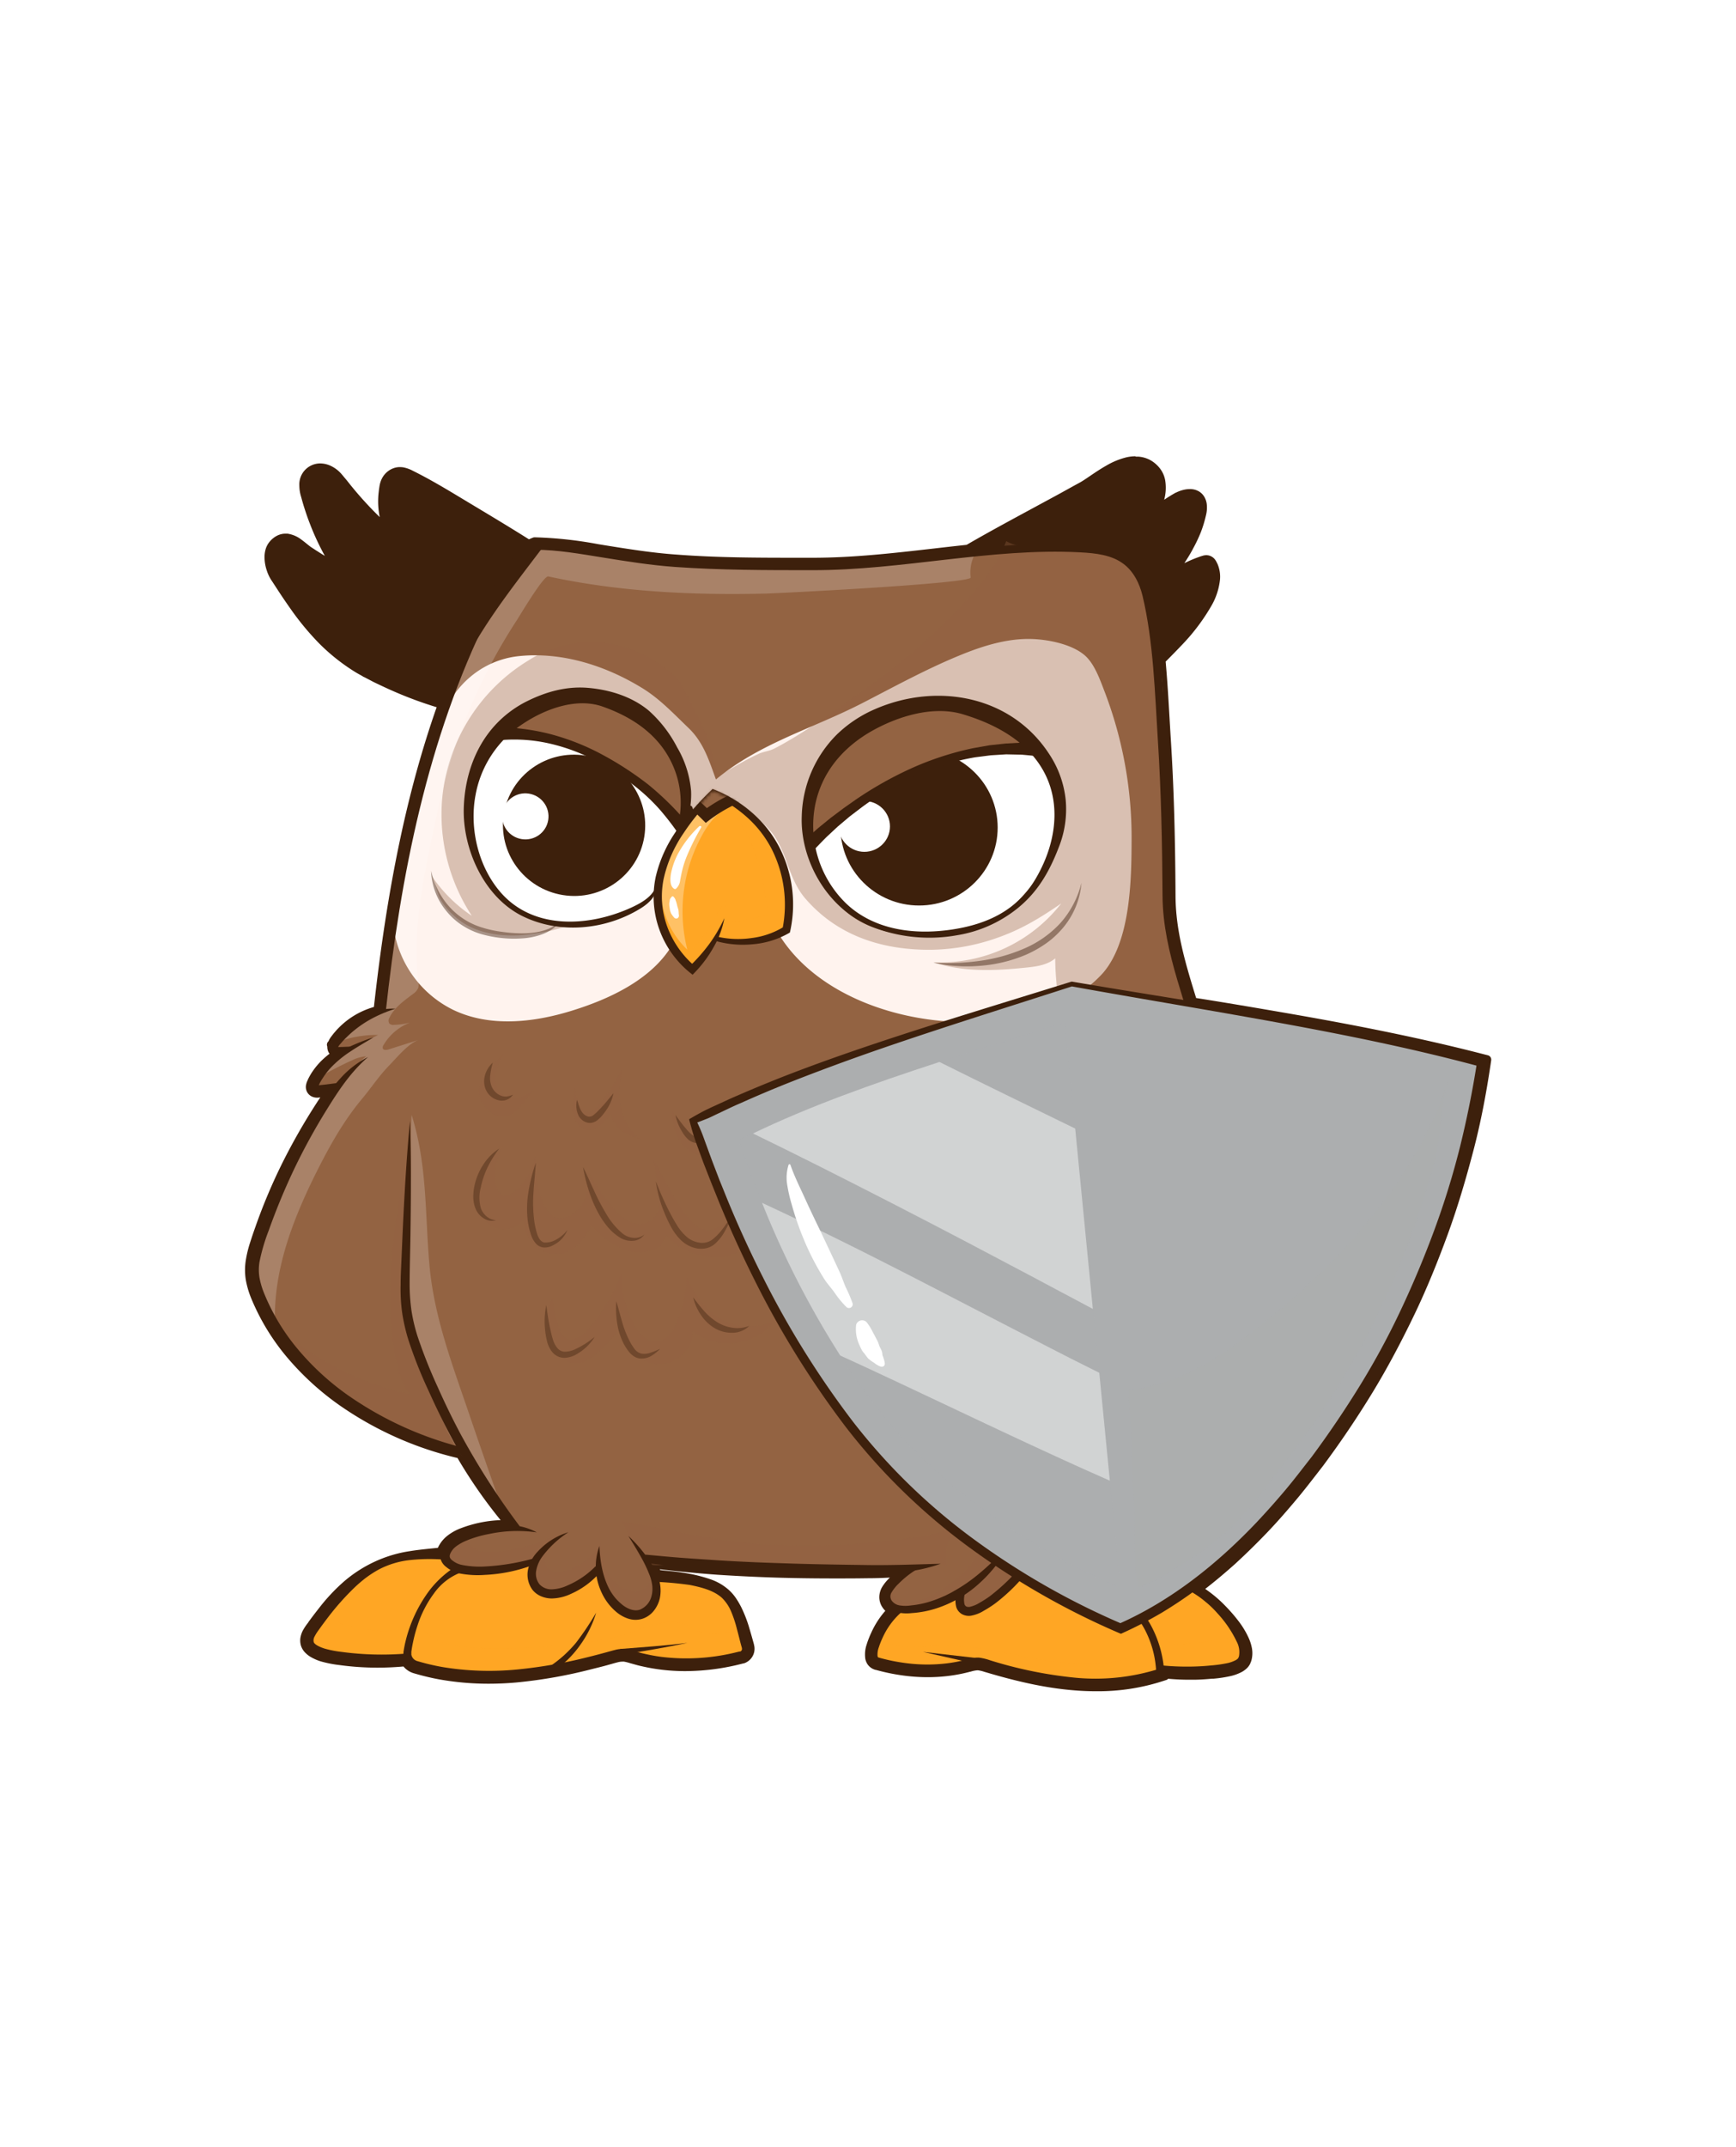 <svg xmlns="http://www.w3.org/2000/svg" xmlns:xlink="http://www.w3.org/1999/xlink" viewBox="0 0 539.35 666.71"><defs><style>.cls-1,.cls-12,.cls-21,.cls-4,.cls-6{fill:#fff;}.cls-1{filter:url(#luminosity-invert-noclip);}.cls-2{isolation:isolate;}.cls-3{fill:#3d200c;}.cls-5,.cls-7,.cls-8{fill:#936342;}.cls-6,.cls-7{opacity:0.2;}.cls-12,.cls-20,.cls-6{mix-blend-mode:overlay;}.cls-11,.cls-17,.cls-19,.cls-7,.cls-8{mix-blend-mode:multiply;}.cls-17,.cls-8{opacity:0.35;}.cls-9{fill:#fff3ee;}.cls-10,.cls-11{fill:#ffa624;}.cls-11,.cls-15{opacity:0.4;}.cls-12{opacity:0.3;}.cls-13{fill:none;stroke:#3d200c;stroke-miterlimit:10;stroke-width:2.5px;}.cls-14,.cls-21{opacity:0.45;}.cls-16{mask:url(#mask);}.cls-18,.cls-19,.cls-20{fill:#acaeaf;}.cls-19{opacity:0.5;}.cls-20{opacity:0.6;}.cls-21{mix-blend-mode:screen;}</style><filter id="luminosity-invert-noclip" x="83.52" y="143.04" width="294.01" height="158.39" filterUnits="userSpaceOnUse" color-interpolation-filters="sRGB"><feColorMatrix values="-1 0 0 0 1 0 -1 0 0 1 0 0 -1 0 1 0 0 0 1 0" result="invert"/><feFlood flood-color="#fff" result="bg"/><feBlend in="invert" in2="bg"/></filter><mask id="mask" x="83.52" y="143.04" width="294.01" height="158.39" maskUnits="userSpaceOnUse"><path class="cls-1" d="M241.1,262.88a38.43,38.43,0,0,0-19.4-17.29l-.23-.1-.18.18A90.75,90.75,0,0,0,212,256.52l-.1.12c-.24.38-.5.76-.74,1.08l-.13.14v0c-4.22,6.26-6.51,12.18-7,18.11a28.59,28.59,0,0,0,.69,9,29.4,29.4,0,0,0,3.66,8.79,29.79,29.79,0,0,0,6.43,7.4l.26.21.24-.24a44,44,0,0,0,7.19-9.39l.17.09a31,31,0,0,0,19.36-1.57A21.25,21.25,0,0,0,244.5,289l.14-.09,0-.16A38.63,38.63,0,0,0,241.1,262.88Z"/></mask></defs><g class="cls-2"><g id="Layer_1" data-name="Layer 1"><path class="cls-3" d="M340.47,524.38c-2.24,0-4.56-.1-6.88-.3-8-.66-16.25-2.35-26.85-5.48l-.78-.23a10.28,10.28,0,0,0-2.08-.5h-.24a9.68,9.68,0,0,0-2.33.46l-.1,0a49.33,49.33,0,0,1-6.91,1.33,53.61,53.61,0,0,1-6.11.35,57,57,0,0,1-7.88-.56,63.62,63.62,0,0,1-6.84-1.36l-1.25-.33a4.08,4.08,0,0,1-.77-.3,3.56,3.56,0,0,1-1.38-1.21,4.11,4.11,0,0,1-.58-1.49,9,9,0,0,1,.44-4.07l.05-.18a32.73,32.73,0,0,1,1.33-3.38,25.4,25.4,0,0,1,1.73-3.21,26.47,26.47,0,0,1,3-3.9,5.53,5.53,0,0,1-1.35-1.47,5,5,0,0,1-.82-2.78,5.52,5.52,0,0,1,.74-2.61,13.67,13.67,0,0,1,2.58-3.1l.2-.19c.32-.31.65-.6,1-.9-3.07.23-6.14.28-9.05.32-3.28,0-6.57.06-9.85.06-4.56,0-9,0-13.24-.13-7.31-.15-14.87-.48-23.1-1-4-.24-7.89-.6-11.53-1-2.37-.22-4.91-.51-7.9-.88.34.6.64,1.18.9,1.75,1,.13,2,.23,3.06.34a71.07,71.07,0,0,1,7.05,1,44.42,44.42,0,0,1,5.76,1.57,15.75,15.75,0,0,1,5.48,3.18,14,14,0,0,1,2.11,2.43,27.36,27.36,0,0,1,1.57,2.69,40,40,0,0,1,2.23,5.57c.61,2,1.15,3.93,1.6,5.56l.09.33a5.21,5.21,0,0,1,.13.67,3.82,3.82,0,0,1-.06,1.35,4.12,4.12,0,0,1-1.44,2.3,4.26,4.26,0,0,1-1.18.66l-.3.09-2,.49A70.25,70.25,0,0,1,213,518.21a60.86,60.86,0,0,1-7.7-.49,59,59,0,0,1-5.84-1.06c-.65-.14-1.32-.33-2-.51l-.86-.23-.52-.16a14,14,0,0,0-2-.49,4.3,4.3,0,0,0-.62,0,6.6,6.6,0,0,0-1.5.2c-.53.13-1.1.29-1.68.45l-1,.28c-1.85.5-3.71,1-5.58,1.45a150.6,150.6,0,0,1-22.84,4.06c-3,.28-6.05.42-9,.42a85.17,85.17,0,0,1-14.38-1.19c-1.76-.29-3.64-.69-5.75-1.23-.95-.23-1.9-.51-2.84-.78A5.85,5.85,0,0,1,127,518a5.32,5.32,0,0,1-1.28-1.27c-2.79.26-5.61.39-8.38.39a87.05,87.05,0,0,1-11.8-.8,36.37,36.37,0,0,1-5.64-1.12A14.86,14.86,0,0,1,97,514a7.15,7.15,0,0,1-1.52-1.13,4.78,4.78,0,0,1-1.38-4.26,7,7,0,0,1,.59-1.82,16.26,16.26,0,0,1,1.62-2.55c1-1.32,2-2.67,3.35-4.42a58.76,58.76,0,0,1,7.64-8.14,40.24,40.24,0,0,1,9.45-6.08,39.21,39.21,0,0,1,10.71-3.2c2.47-.4,5-.65,7.41-.89l1.65-.16a9,9,0,0,1,3-3.89,14.54,14.54,0,0,1,3.88-2.18,39.14,39.14,0,0,1,7.87-2.09,32.69,32.69,0,0,1,5.14-.41H157l-.42-.51.33-.27h0l-.3.25a149.17,149.17,0,0,1-13.91-20.16,106.11,106.11,0,0,1-36.81-16.4A85.56,85.56,0,0,1,90,421.19a68.52,68.52,0,0,1-11.26-18.46,26.6,26.6,0,0,1-1.6-5.48,18.23,18.23,0,0,1,0-5.9,34.89,34.89,0,0,1,1.32-5.43c.5-1.55,1-3.16,1.72-5.06a174.53,174.53,0,0,1,8.29-19.59,191.1,191.1,0,0,1,10.46-18.5c.7-1.07,1.36-2,2-2.94l-1.21.21-.53.07a4.21,4.21,0,0,1-.69.06h-.18a3.36,3.36,0,0,1-1.29-.33,2.55,2.55,0,0,1-1.36-1.76,2.88,2.88,0,0,1,.12-1.52l.19-.48.07-.15a10.41,10.41,0,0,1,.5-1.07,19.27,19.27,0,0,1,1.2-2,20.6,20.6,0,0,1,3-3.41,23.77,23.77,0,0,1,2.68-2.19,2.47,2.47,0,0,1-.89-1.13,2.9,2.9,0,0,1-.17-1.34.1.1,0,0,1,0-.05.7.7,0,0,1,.17-.91l.12-.09a5.48,5.48,0,0,1,.43-.92c.12-.19.22-.33.31-.45l.33-.43.18-.25c.15-.18.29-.37.45-.54l.11-.14c.37-.43.76-.89,1.18-1.31a26.46,26.46,0,0,1,3-2.56,24.41,24.41,0,0,1,6.88-3.56c.45-.15.92-.29,1.4-.42,4.17-37.84,10.45-67.77,19.75-94.08a122.86,122.86,0,0,1-14-5.12c-2.25-1-4.44-2-6.11-2.82l-3-1.58-1.06-.61c-.65-.37-1.3-.74-1.93-1.15a60,60,0,0,1-10.77-8.58,83.27,83.27,0,0,1-8.7-10.49c-1.38-2-2.62-3.76-3.79-5.55L85,180c-.23-.34-.46-.7-.72-1.16a13.19,13.19,0,0,1-.8-1.87,12.45,12.45,0,0,1-.7-4,8.65,8.65,0,0,1,.3-2.26,5.89,5.89,0,0,1,1.27-2.32,6.8,6.8,0,0,1,2-1.53,5.12,5.12,0,0,1,2.39-.54h.36a8.58,8.58,0,0,1,4.11,1.77c.55.4,1.06.81,1.54,1.2s.74.6,1.09.86.59.4.92.62l.81.52c.3.2.59.39.9.57,1.31.83,2.7,1.66,4.3,2.55a79.19,79.19,0,0,1-5.89-12.12c-.65-1.65-1.27-3.44-1.89-5.45-.28-.92-.55-1.84-.8-2.78a11.34,11.34,0,0,1-.53-3.37,6.12,6.12,0,0,1,5.15-6.15,5.58,5.58,0,0,1,.7,0,7.18,7.18,0,0,1,3.23.81,9.39,9.39,0,0,1,2.84,2.23l1.7,2.06c3.88,4.73,7.56,9.23,12,12.94a23.08,23.08,0,0,1-.91-4.49,23.91,23.91,0,0,1,.06-5.47c0-.44.12-.9.19-1.34a8.15,8.15,0,0,1,.38-1.59,6,6,0,0,1,2.29-3,5.61,5.61,0,0,1,1.81-.8,4.8,4.8,0,0,1,1.22-.15,5.69,5.69,0,0,1,.83.06,9.57,9.57,0,0,1,2.86,1l.13.06c1.51.76,3,1.56,4.56,2.4,3.08,1.68,6.07,3.46,8.84,5.12l4.15,2.49c6.13,3.68,12.48,7.49,18.65,11.39a12.68,12.68,0,0,1,1.27-.59l.23-.09a.58.58,0,0,1,.26-.05h.24c6.56,0,13.09,1.09,19.4,2.11l1.94.32c7.28,1.17,14.81,2.38,22.27,2.91,12.89.92,26,.94,38.78,1h3.87c12.55,0,25.21-1.45,37.46-2.85,3.48-.4,7-.8,10.48-1.18,7.09-4.11,14.4-8.05,21.47-11.86l7.39-4,5.79-3.17c.58-.32,1.16-.63,1.67-1s1.31-.85,2-1.3l.39-.26c1.65-1.12,3.27-2.2,5-3.18a22.78,22.78,0,0,1,5.79-2.4,11.67,11.67,0,0,1,2.74-.34l.67,0a8.27,8.27,0,0,1,3.52,1,9.17,9.17,0,0,1,2.73,2.34,8.08,8.08,0,0,1,1.52,3.39,15.19,15.19,0,0,1-.45,6.45c-.09.38-.19.76-.29,1.13a49.08,49.08,0,0,1,5.08-3.25,10.2,10.2,0,0,1,2.95-1,6.48,6.48,0,0,1,1-.08,4.69,4.69,0,0,1,2.58.71,4.23,4.23,0,0,1,1.43,1.57,5.61,5.61,0,0,1,.54,1.79,9.22,9.22,0,0,1-.22,3.18,37.64,37.64,0,0,1-1.56,5.18,42.78,42.78,0,0,1-2.28,4.82,64.21,64.21,0,0,1-4.4,7.07,43.32,43.32,0,0,1,6.33-3l.59-.22.75-.26a5.74,5.74,0,0,1,.58-.18,2.81,2.81,0,0,1,.78-.11,2.72,2.72,0,0,1,.8.12,2.8,2.8,0,0,1,1.36,1,2.89,2.89,0,0,1,.36.59l.3.59a9.26,9.26,0,0,1,.76,4.55,19.64,19.64,0,0,1-2.48,7.68,61.57,61.57,0,0,1-9,12c-1.82,1.92-3.65,3.78-5.44,5.56.53,5.73.88,11.47,1.24,17.83.14,2.35.27,4.67.42,7,.88,13.92,1.33,28.83,1.44,48.32.07,11.09,3.19,21.24,6.49,32l.07.21c8.34,1.36,17.22,2.81,26.21,4.36,17.65,3,40.84,7.29,63.63,13.18l1.19.31a.69.69,0,0,1,.52.78l-.19,1.22c-1.36,8.92-3.14,17.89-5.3,26.67s-4.93,17.51-7.94,26-6.64,16.94-10.47,25.11-8.27,16.22-12.89,24-9.84,15.31-15.23,22.56l-1.92,2.47c-2.1,2.72-4.28,5.52-6.54,8.2-2.93,3.49-6,6.91-9.06,10.19s-6.53,6.6-9.77,9.56-6.7,5.78-10,8.32a39.18,39.18,0,0,1,7,5.81,46.66,46.66,0,0,1,3.79,4.36,26,26,0,0,1,3.15,5.09,13.81,13.81,0,0,1,1,3.08,7.78,7.78,0,0,1-.13,3.7,9.08,9.08,0,0,1-.38,1,4.36,4.36,0,0,1-.75,1,6.07,6.07,0,0,1-1.64,1.2,14.1,14.1,0,0,1-3.06,1.13,42.21,42.21,0,0,1-5.38.83l-.42,0c-1.9.17-3.82.28-5.72.32h-1.44c-2.16,0-4.44-.11-6.79-.33a.68.68,0,0,1-.46.47l-.91.29A65,65,0,0,1,340.47,524.38Z"/><path class="cls-3" d="M352.73,143l.63,0a7.71,7.71,0,0,1,3.22.93,8.53,8.53,0,0,1,2.53,2.17,7.37,7.37,0,0,1,1.37,3.08,14.48,14.48,0,0,1-.44,6.16c-.25,1-.55,2.06-.82,3.06a55.3,55.3,0,0,1,6.63-4.41,9.41,9.41,0,0,1,2.71-.91,7.16,7.16,0,0,1,.94-.07,3.92,3.92,0,0,1,2.2.6,3.42,3.42,0,0,1,1.18,1.3,4.71,4.71,0,0,1,.47,1.57,8.26,8.26,0,0,1-.2,2.92,37.58,37.58,0,0,1-1.53,5.07,43.26,43.26,0,0,1-2.25,4.77,63.85,63.85,0,0,1-5.68,8.77c-.29.4-.6.78-.9,1.17a47.54,47.54,0,0,1,9.38-4.91l.88-.32.45-.15c.15-.05.27-.1.52-.17a2.55,2.55,0,0,1,.6-.08,1.84,1.84,0,0,1,.59.09,2.09,2.09,0,0,1,1,.74,3.75,3.75,0,0,1,.34.57l.25.5a8.62,8.62,0,0,1,.68,4.18,18.93,18.93,0,0,1-2.4,7.4A60.14,60.14,0,0,1,366.2,199q-2.79,2.94-5.65,5.77c.57,6,.93,12.13,1.28,18.13.13,2.35.26,4.67.41,7,.88,13.9,1.33,28.79,1.44,48.28.07,11.19,3.2,21.38,6.52,32.17.07.21.13.43.2.64,8.88,1.44,17.76,2.89,26.63,4.42,21.31,3.67,42.59,7.74,63.58,13.17h0l1.19.31-.19,1.21q-2,13.43-5.29,26.62t-7.92,25.95q-4.68,12.75-10.44,25.05-5.91,12.22-12.86,23.89t-15.19,22.5c-2.78,3.57-5.52,7.18-8.43,10.64s-5.93,6.86-9,10.16-6.37,6.46-9.73,9.52-6.87,5.94-10.5,8.69l-.27.2a39.06,39.06,0,0,1,7.76,6.24,49.44,49.44,0,0,1,3.74,4.3,26,26,0,0,1,3.07,5,13,13,0,0,1,1,2.92,7.17,7.17,0,0,1-.11,3.37c-.1.29-.2.55-.34.86a3.53,3.53,0,0,1-.63.87,5.35,5.35,0,0,1-1.46,1.06,13.42,13.42,0,0,1-2.9,1.07,43.66,43.66,0,0,1-5.7.85c-1.89.18-3.77.28-5.66.32h-1.42a72.38,72.38,0,0,1-7.51-.41l0,.58-.92.29h0a64,64,0,0,1-20.39,3.12c-2.28,0-4.56-.1-6.83-.28a134,134,0,0,1-26.7-5.46,16.65,16.65,0,0,0-3-.76h-.28a10.26,10.26,0,0,0-2.61.52,48,48,0,0,1-6.82,1.3,50.51,50.51,0,0,1-6,.35,56.09,56.09,0,0,1-7.78-.55,62.35,62.35,0,0,1-6.77-1.35l-.83-.22-.41-.11a3.74,3.74,0,0,1-.62-.23,2.93,2.93,0,0,1-1.12-1,3.56,3.56,0,0,1-.48-1.24,8.71,8.71,0,0,1,.47-3.93,31.1,31.1,0,0,1,1.3-3.28,26.13,26.13,0,0,1,1.68-3.13,25.82,25.82,0,0,1,3.49-4.38,5.25,5.25,0,0,1-1.84-1.73,4.3,4.3,0,0,1-.71-2.39,4.9,4.9,0,0,1,.65-2.29,13.77,13.77,0,0,1,2.66-3.13,24.52,24.52,0,0,1,2.79-2.3c-3.78.4-7.57.47-11.35.52q-4.9.06-9.83.06-6.62,0-13.23-.13-11.55-.24-23.07-1c-3.85-.23-7.68-.58-11.52-1-3.1-.3-6.21-.67-9.3-1.07a24,24,0,0,1,1.64,3l.11.27c3.41.45,6.95.64,10.46,1.38a42.92,42.92,0,0,1,5.67,1.54,15.4,15.4,0,0,1,5.24,3,13.84,13.84,0,0,1,2,2.33,27.12,27.12,0,0,1,1.52,2.6,39.69,39.69,0,0,1,2.18,5.47c.57,1.85,1.09,3.7,1.59,5.52l.1.34c0,.15.09.36.11.54a3.36,3.36,0,0,1-.06,1.14,3.36,3.36,0,0,1-2.17,2.45l-.27.08-.18,0-.36.09-1.41.34a70,70,0,0,1-15.6,1.84,58.81,58.81,0,0,1-7.61-.49,56.53,56.53,0,0,1-5.76-1c-1-.21-1.89-.49-2.84-.74a20.15,20.15,0,0,0-2.59-.66,4.31,4.31,0,0,0-.71-.05,7.31,7.31,0,0,0-1.67.22c-.85.21-1.81.49-2.73.74-1.85.49-3.71,1-5.57,1.44a148.93,148.93,0,0,1-22.74,4c-3,.27-5.93.42-8.91.42a84.27,84.27,0,0,1-14.26-1.18c-1.91-.32-3.81-.74-5.7-1.21-.94-.24-1.88-.51-2.81-.79a5.31,5.31,0,0,1-1.66-.78,5,5,0,0,1-1.3-1.38l0-.08q-4.36.43-8.74.43a84.77,84.77,0,0,1-11.7-.8,34,34,0,0,1-5.53-1.09,13.44,13.44,0,0,1-2.76-1.17,6.24,6.24,0,0,1-1.37-1,4.26,4.26,0,0,1-1-1.67,4.17,4.17,0,0,1-.13-2,6.58,6.58,0,0,1,.54-1.64,15.59,15.59,0,0,1,1.58-2.48c1.07-1.48,2.18-2.92,3.31-4.36a57.14,57.14,0,0,1,7.53-8,39.41,39.41,0,0,1,9.29-6A38.28,38.28,0,0,1,127.55,483c3.16-.5,6.34-.77,9.49-1.09a3,3,0,0,1,.09-.32A8.28,8.28,0,0,1,139.9,478a14.17,14.17,0,0,1,3.7-2.07,38.44,38.44,0,0,1,7.72-2.05,31.49,31.49,0,0,1,5-.4c.75,0,1.5,0,2.25.08-.49-.57-1-1.14-1.46-1.72l0,.08,0-.09a149,149,0,0,1-13.9-20.15l-.12-.19a104.94,104.94,0,0,1-36.84-16.35A84.55,84.55,0,0,1,90.5,420.74a67.84,67.84,0,0,1-11.14-18.28,25.75,25.75,0,0,1-1.56-5.32,17.75,17.75,0,0,1,0-5.68,33.47,33.47,0,0,1,1.3-5.33c.55-1.71,1.12-3.36,1.71-5A174.13,174.13,0,0,1,89,361.59a189.72,189.72,0,0,1,10.42-18.44c1-1.5,2-3,3.1-4.44-.31.08-.6.17-.91.24-.7.17-1.4.29-2.1.39l-.53.08a4.18,4.18,0,0,1-.58.05h-.14a2.39,2.39,0,0,1-1-.26,1.89,1.89,0,0,1-1-1.25,2.22,2.22,0,0,1,.11-1.21c.09-.25.15-.37.23-.56.14-.35.3-.68.47-1a19.34,19.34,0,0,1,1.15-1.91,21.65,21.65,0,0,1,2.87-3.31,25.57,25.57,0,0,1,3.82-2.94h-.31a1.84,1.84,0,0,1-1.54-1.12,2.52,2.52,0,0,1,0-1.58v0l-.24.1.28-.2a4.52,4.52,0,0,1,.44-1c.12-.19.22-.32.31-.44l.29-.38c.19-.25.38-.51.59-.75.41-.48.82-1,1.26-1.41a25.11,25.11,0,0,1,2.87-2.49,23.81,23.81,0,0,1,6.69-3.47c.6-.2,1.21-.37,1.82-.52,4.16-37.94,10.53-68.46,20-95.09a124.69,124.69,0,0,1-14.59-5.31c-2.06-.89-4.08-1.84-6.09-2.81l-3-1.57c-1-.58-2-1.11-2.94-1.73a60,60,0,0,1-10.65-8.48,83.55,83.55,0,0,1-8.62-10.41c-1.3-1.82-2.56-3.67-3.78-5.53L85.88,180c-.3-.47-.6-.88-.94-1.51a11.27,11.27,0,0,1-.76-1.76,11.85,11.85,0,0,1-.66-3.74,8,8,0,0,1,.27-2.07,5.27,5.27,0,0,1,1.12-2,6.13,6.13,0,0,1,1.75-1.37,4.39,4.39,0,0,1,2.09-.47h.32a8,8,0,0,1,3.74,1.64c1,.7,1.82,1.45,2.62,2.05.36.27.86.58,1.31.87s.91.6,1.38.88c1.84,1.17,3.73,2.25,5.65,3.29l.94.49a81.83,81.83,0,0,1-7.17-14.2c-.69-1.77-1.31-3.58-1.87-5.4-.28-.92-.55-1.83-.79-2.75a10.75,10.75,0,0,1-.51-3.18,5.43,5.43,0,0,1,4.53-5.48l.62,0a6.57,6.57,0,0,1,2.92.74,8.64,8.64,0,0,1,2.63,2.06c4.83,5.85,9.37,11.73,15.13,16.21l.54.39a23.62,23.62,0,0,1-1.69-6.62,22.54,22.54,0,0,1,.06-5.32c0-.44.11-.88.18-1.31a7.28,7.28,0,0,1,.35-1.46,5.21,5.21,0,0,1,2-2.67,5,5,0,0,1,1.6-.71,4.14,4.14,0,0,1,1-.13,4.32,4.32,0,0,1,.73.06,9.57,9.57,0,0,1,2.78,1q2.3,1.15,4.54,2.38c3,1.64,5.91,3.37,8.81,5.11,7.72,4.65,15.49,9.25,23.13,14.09a12.43,12.43,0,0,1,1.56-.75l.23-.09h.24a123.61,123.61,0,0,1,19.29,2.1l1.94.32c7.29,1.17,14.84,2.39,22.33,2.92,12.91.92,26.09.94,38.83,1h3.87c12.6,0,25.28-1.45,37.56-2.86,3.51-.4,7.05-.81,10.61-1.18,9.54-5.55,19.31-10.68,29-15.93l5.06-2.77c.84-.47,1.7-.91,2.45-1.39s1.57-1,2.37-1.57c1.59-1.08,3.22-2.18,5-3.15a22.19,22.19,0,0,1,5.61-2.33,10.92,10.92,0,0,1,2.58-.32M167.66,171.21l.33-.44-1.06,0c.24.16.48.32.73.47m185.07-29.57a12.57,12.57,0,0,0-2.9.36,23.59,23.59,0,0,0-6,2.47c-1.77,1-3.4,2.08-5.06,3.21l-.39.26c-.67.46-1.3.89-1.94,1.29s-1,.61-1.62.93l-.77.42-5,2.76c-2.45,1.34-4.92,2.66-7.38,4-7,3.79-14.31,7.71-21.36,11.8-3.62.39-7.33.81-10.32,1.16-12.24,1.4-24.88,2.85-37.4,2.85h-3.86c-12.73,0-25.89,0-38.74-1-7.43-.52-14.94-1.73-22.21-2.9l-1.94-.32a124.31,124.31,0,0,0-19.51-2.12h-.24a1.3,1.3,0,0,0-.52.1l-.23.09c-.32.12-.64.27-1,.43-6.06-3.82-12.28-7.54-18.29-11.15l-4.19-2.52c-2.76-1.66-5.75-3.43-8.86-5.14-1.52-.83-3.06-1.64-4.59-2.4l-.12-.06a10.5,10.5,0,0,0-3.06-1.09,7.88,7.88,0,0,0-1-.07,5.69,5.69,0,0,0-1.39.17,6.44,6.44,0,0,0-2,.9,6.74,6.74,0,0,0-2.57,3.39,8.5,8.5,0,0,0-.4,1.7c-.07.39-.14.88-.19,1.38a24.56,24.56,0,0,0-.07,5.61,21.76,21.76,0,0,0,.37,2.38,111.53,111.53,0,0,1-10.19-11.36l-1.68-2a10.14,10.14,0,0,0-3.1-2.43,7.87,7.87,0,0,0-3.53-.88A6.51,6.51,0,0,0,93,150.75a11.92,11.92,0,0,0,.57,3.57c.23.87.5,1.81.79,2.77.63,2,1.25,3.82,1.91,5.5a78.07,78.07,0,0,0,4.65,10c-.71-.42-1.38-.83-2-1.24l-.89-.56-.48-.32-.33-.21c-.32-.21-.66-.43-.89-.6s-.7-.55-1.07-.85-1-.81-1.57-1.22a9.24,9.24,0,0,0-4.39-1.89h-.49a5.82,5.82,0,0,0-2.73.63,7.29,7.29,0,0,0-2.13,1.66,6.51,6.51,0,0,0-1.44,2.6,8.89,8.89,0,0,0-.33,2.44,13.24,13.24,0,0,0,.74,4.21,12.62,12.62,0,0,0,.85,2c.27.5.52.88.74,1.22.09.12.17.24.25.37l1.83,2.81c1.18,1.8,2.42,3.62,3.8,5.57a84.72,84.72,0,0,0,8.78,10.58,61,61,0,0,0,10.9,8.69c.64.41,1.31.79,2,1.16l1,.59.07,0,3,1.57c1.71.82,3.91,1.87,6.18,2.86a123.28,123.28,0,0,0,13.34,4.93c-9.15,26.08-15.35,55.73-19.49,93.07-.34.09-.67.2-1,.31a24.93,24.93,0,0,0-7.06,3.66,26,26,0,0,0-3,2.63c-.44.44-.83.9-1.21,1.35l-.13.14-.45.57-.17.22-.31.41,0,0a6,6,0,0,0-.34.5,5.75,5.75,0,0,0-.43.86,1.4,1.4,0,0,0-.38,1.64,3.78,3.78,0,0,0,.24,1.43,2.74,2.74,0,0,0,.46.8,26.27,26.27,0,0,0-2.08,1.75,22.2,22.2,0,0,0-3.07,3.55,19,19,0,0,0-1.22,2,12.48,12.48,0,0,0-.54,1.15l-.06.13c-.06.14-.12.27-.19.48l0,.07a3.53,3.53,0,0,0-.14,1.88,3.24,3.24,0,0,0,1.75,2.25,3.78,3.78,0,0,0,1.51.38h.25a7.33,7.33,0,0,0,.8-.06l.11,0c-.34.51-.7,1-1.06,1.59A191.76,191.76,0,0,0,87.77,361a174.21,174.21,0,0,0-8.32,19.66c-.68,1.91-1.23,3.52-1.72,5.07a36.07,36.07,0,0,0-1.36,5.55,19.38,19.38,0,0,0,0,6.13,27.92,27.92,0,0,0,1.63,5.6,69.53,69.53,0,0,0,11.38,18.66,86.27,86.27,0,0,0,16,14.59,107.15,107.15,0,0,0,36.76,16.45A151.56,151.56,0,0,0,155.54,472a34.56,34.56,0,0,0-4.44.41,39,39,0,0,0-8,2.13,15.57,15.57,0,0,0-4.06,2.27,10,10,0,0,0-3,3.79l-1.21.12c-2.44.25-5,.5-7.47.9a40.08,40.08,0,0,0-10.91,3.26,41.3,41.3,0,0,0-9.6,6.18,58.63,58.63,0,0,0-7.71,8.22c-1.39,1.77-2.42,3.13-3.35,4.42l0,.05A16.71,16.71,0,0,0,94,506.44a8,8,0,0,0-.65,2,5.6,5.6,0,0,0,.19,2.65A5.5,5.5,0,0,0,95,513.32a7.71,7.71,0,0,0,1.65,1.23,14.74,14.74,0,0,0,3,1.3,35.7,35.7,0,0,0,5.75,1.14,86.56,86.56,0,0,0,11.89.81c2.66,0,5.37-.12,8.06-.36a6.56,6.56,0,0,0,3.31,2.13c.83.24,1.84.53,2.84.78,2.12.54,4,.94,5.81,1.24a86.47,86.47,0,0,0,14.49,1.2c3,0,6-.14,9-.42a150.82,150.82,0,0,0,22.95-4.08c2-.5,4.06-1,5.59-1.45l1-.28c.57-.16,1.14-.32,1.67-.45a5.7,5.7,0,0,1,1.34-.18,4.19,4.19,0,0,1,.5,0,13.56,13.56,0,0,1,1.9.48l.51.14.88.24c.66.19,1.35.38,2.06.53a59.43,59.43,0,0,0,5.86,1.06,60.71,60.71,0,0,0,7.8.5A71.42,71.42,0,0,0,228.86,517l1.44-.35.35-.09.19-.05.08,0,.27-.08.06,0a5.07,5.07,0,0,0,1.38-.78,4.76,4.76,0,0,0,1.68-2.68,4.86,4.86,0,0,0,.08-1.62,5.62,5.62,0,0,0-.14-.67.24.24,0,0,0,0-.08l-.09-.34c-.45-1.62-1-3.56-1.6-5.55a41.53,41.53,0,0,0-2.27-5.69,27.08,27.08,0,0,0-1.61-2.75,14.4,14.4,0,0,0-2.24-2.59,16.53,16.53,0,0,0-5.69-3.31,45.26,45.26,0,0,0-5.86-1.59,70.64,70.64,0,0,0-7.13-1c-.92-.09-1.79-.18-2.66-.29l-.12-.24c2.42.29,4.56.53,6.58.72,3.66.36,7.6.73,11.56,1,8.24.53,15.81.86,23.13,1,4.23.09,8.69.13,13.26.13,3.16,0,6.47,0,9.85-.06,2.3,0,4.7-.07,7.12-.2a13.72,13.72,0,0,0-2.46,3,6.34,6.34,0,0,0-.83,3,5.64,5.64,0,0,0,.93,3.17,6.33,6.33,0,0,0,.94,1.14,27.35,27.35,0,0,0-4.36,6.76,30.48,30.48,0,0,0-1.36,3.44l-.06.21a9.41,9.41,0,0,0-.46,4.34v.06a4.81,4.81,0,0,0,.68,1.75,4.35,4.35,0,0,0,1.66,1.46,5.44,5.44,0,0,0,.79.31l.1,0,.41.11.84.22a61.53,61.53,0,0,0,6.93,1.38,56.75,56.75,0,0,0,8,.57,52.64,52.64,0,0,0,6.19-.36,49.31,49.31,0,0,0,7-1.34l.09,0a9.25,9.25,0,0,1,2.16-.44h.16a10.2,10.2,0,0,1,2,.48l.8.23c10.63,3.15,19,4.85,27,5.51,2.34.2,4.68.29,6.94.29a65.54,65.54,0,0,0,20.83-3.19l.9-.29a1.24,1.24,0,0,0,.62-.4c2.22.2,4.38.3,6.43.3h1.45c1.91,0,3.85-.15,5.75-.32l.43,0a40.21,40.21,0,0,0,5.47-.84,14.48,14.48,0,0,0,3.22-1.18,7.37,7.37,0,0,0,1.83-1.34,4.8,4.8,0,0,0,.86-1.2l0,0a10.34,10.34,0,0,0,.4-1,8.56,8.56,0,0,0,.16-4.07,14.36,14.36,0,0,0-1.07-3.23,26.79,26.79,0,0,0-3.22-5.23,49.42,49.42,0,0,0-3.85-4.42,39.31,39.31,0,0,0-6.34-5.36c3.08-2.39,6.19-5,9.28-7.76,3.26-3,6.55-6.2,9.8-9.59s6.17-6.74,9.1-10.23c2.26-2.68,4.43-5.48,6.54-8.2l1.92-2.48c5.42-7.29,10.56-14.9,15.28-22.63s9-15.85,12.93-24,7.38-16.68,10.49-25.18,5.7-17.32,8-26.08,4-17.82,5.33-26.75l.18-1.22a1.4,1.4,0,0,0-1-1.57l-1.19-.3c-22.82-5.91-46-10.16-63.69-13.2-8.82-1.52-17.56-3-25.79-4.29-3.27-10.61-6.33-20.65-6.4-31.57-.11-19.51-.56-34.43-1.44-48.36-.15-2.29-.28-4.61-.42-7-.36-6.25-.7-11.9-1.21-17.52,1.73-1.73,3.48-3.52,5.21-5.34a62.4,62.4,0,0,0,9.11-12.17,20.57,20.57,0,0,0,2.57-8,10,10,0,0,0-.81-4.88s0,0,0,0l-.25-.49-.05-.1a4.7,4.7,0,0,0-.42-.68,3.43,3.43,0,0,0-1.71-1.23,3.29,3.29,0,0,0-1-.16,4.24,4.24,0,0,0-.94.12c-.29.08-.43.13-.58.18l-.06,0-.45.16-.31.11-.63.23a39.61,39.61,0,0,0-3.87,1.69c1-1.54,2-3.14,2.83-4.76a45.54,45.54,0,0,0,2.32-4.93,38.11,38.11,0,0,0,1.58-5.24,9.65,9.65,0,0,0,.23-3.43,6,6,0,0,0-.62-2,4.91,4.91,0,0,0-1.65-1.83,5.39,5.39,0,0,0-3-.82,9.09,9.09,0,0,0-1.13.08,10.91,10.91,0,0,0-3.13,1l-.06,0c-1.3.72-2.51,1.48-3.63,2.23a14.46,14.46,0,0,0,.3-6.08,8.51,8.51,0,0,0-1.64-3.66,9.87,9.87,0,0,0-2.95-2.55,9.19,9.19,0,0,0-3.81-1.1l-.72,0Z"/><path class="cls-4" d="M272.25,213.42c-11,4.46-21,13-32.86,12.82-13.25-.17-23.63-11-35.77-16.29-21-9.15-47.7.41-59.69,19.89s-9.23,46.33,5,64.22,38.5,26.59,61.21,23.85c10.61-1.27,21-4.82,31.63-4.93,18.13-.18,35.32,9.51,53.43,9,20.83-.61,40.06-16,46.34-35.87C354.6,244.81,317.11,195.22,272.25,213.42Z"/><g id="G"><ellipse class="cls-3" cx="285.55" cy="256.95" rx="24.41" ry="24.21"/><ellipse class="cls-4" cx="268.55" cy="256.6" rx="7.95" ry="7.89"/></g><g id="G-2" data-name="G"><ellipse class="cls-3" cx="178.37" cy="256.28" rx="21.93" ry="22.1" transform="translate(-103.12 391.41) rotate(-80.81)"/><ellipse class="cls-4" cx="163.22" cy="253.5" rx="7.15" ry="7.2" transform="translate(-113.1 374.12) rotate(-80.81)"/></g><path class="cls-5" d="M374,328.87c-3.56-17.17-11.45-32.94-11.55-50.74q-.07-12.63-.61-25.24-.29-6.44-.69-12.87c-.25-3.77-1.17-8-.57-11.76,2.37-14.78-1.23-31.5-5.63-45.68-1.49-4.81-2.3-7.33-7.3-9.09-15-5.31-30.44-4.14-45.88-2-16.43,2.26-32.94,4.36-49.56,4.32-13.63,0-27.26,0-40.86-.88s-26.84-3.47-40.24-6a2.62,2.62,0,0,0-1.39,0,2.53,2.53,0,0,0-1.08,1c-10.08,13.35-21.56,27.54-27.71,43.16a303.9,303.9,0,0,0-14.43,49.29c-1.8,8.56-3.29,17.19-4.58,25.85s-2.37,17.24-3.31,25.88a27.7,27.7,0,0,0-14,9.55c-.54.7-1,1.88-.18,2.3a1.55,1.55,0,0,0,1,.06l3.8-.58a38.8,38.8,0,0,0-3.88,2.43A21.78,21.78,0,0,0,97.67,337a1,1,0,0,0-.11.72c.16.45.77.48,1.23.43a43.94,43.94,0,0,0,6.43-1.19c-1.77,2.28-3.39,4.7-4.92,7.14a188.48,188.48,0,0,0-19.42,41.07A27.45,27.45,0,0,0,79,394.8a24.8,24.8,0,0,0,2.39,8.84c10.7,24.55,36.84,40.95,63,47a177.55,177.55,0,0,0,16.34,23.86v.05A39.3,39.3,0,0,0,146,476.49c-2.59.88-5.25,2.06-6.81,4.31a4.51,4.51,0,0,0-.85,2.25,2.71,2.71,0,0,0,.17,1.13,3.5,3.5,0,0,0,1,1.31,8,8,0,0,0,3.26,1.66,18.83,18.83,0,0,0,4,.57,54.05,54.05,0,0,0,19-2.84l.44.22a9,9,0,0,0-.72,2A6,6,0,0,0,171.5,495a13,13,0,0,0,4.92-1.14,25.94,25.94,0,0,0,9.45-6.69l.24,0a18.8,18.8,0,0,0,5.8,11.85c1.77,1.58,4.09,2.8,6.44,2.48,3.32-.46,5.56-4,5.66-7.31a12,12,0,0,0-.68-4.2,25.84,25.84,0,0,0-2.52-5.18l-.46-.75c23,2.71,46.27,3.32,69.37,3.31,4.9,0,9.8-.14,14.67-.62a28.47,28.47,0,0,0-6.9,5.46c-1,1.09-2,2.41-1.88,3.89a4,4,0,0,0,2.55,3.22,5.14,5.14,0,0,0,.94.3,10.85,10.85,0,0,0,3.32.2,34.08,34.08,0,0,0,15.93-5.29l.16.24c-.41,1.78-.68,4,.78,5.11,1.31,1,3.17.4,4.63-.33,5.1-2.58,9.32-6.56,13.08-10.89,7.11.3,14.33.63,21.14,2.6a58.39,58.39,0,0,1,15.15-2.12c12.72-22.85,18.88-52,22.55-77.67C379.75,384.07,379.62,355.94,374,328.87ZM253.07,242.12c.27-.57.57-1.14.88-1.7,3.21-5.63,8.31-10,13.81-13.39,7.46-4.65,15.95-7.88,24.74-8.33s17.86,2.05,24.58,7.71a37,37,0,0,1,9.69,13.32,32.51,32.51,0,0,1,3,11.87c.39,10.13-5.45,19.49-12.33,26.93a39.5,39.5,0,0,1-14.82,10.14c-6.74,2.6-13.72,2-20.79,1.06a39.55,39.55,0,0,1-11.39-3,32.15,32.15,0,0,1-8.72-6.18A37.87,37.87,0,0,1,251,261.74,30.79,30.79,0,0,1,253.07,242.12ZM148.56,239a33.33,33.33,0,0,1,7.38-11.83c7.83-7.78,20.58-12.21,31.46-9.7,9.71,2.23,16.77,8.92,21.35,17.65a35.5,35.5,0,0,1,3.83,11.82c.37,2.86,1.14,8.81-1.12,11.08l0,0c-3.73,5.51-6.46,11.53-7,18,0,0-.52-.05-.56-.06-.85,3.91-6.52,6.19-9.93,7.48-8.73,3.31-18.58,4.72-27.38,1.59S151.06,274.61,147.94,266A39.28,39.28,0,0,1,148.56,239Z"/><path class="cls-6" d="M127.31,369.87c-.63,7.7-.85,15.46-1,23.36-.35,14.36,1.82,27,7.83,40.07,2.94,6.41,5.28,13.1,9.45,18.79a60.76,60.76,0,0,1,6.33,9.68c1.71,3.54,6,6.61,7.29,10.1q-5.83-16.33-11.43-32.75c-5.24-15.4-11-30.4-12.38-46.6-1.39-16-.64-30.85-5.52-46.36C127.4,354,127.94,362,127.31,369.87Z"/><path class="cls-7" d="M154.17,361.87l.06-.27c.33-1.39,1-4.56,2-5.55a41.3,41.3,0,0,0-6.47,7.2,13.79,13.79,0,0,0-2.42,9.17,12.21,12.21,0,0,0,3.52,6.82,8.24,8.24,0,0,0,4.05,2.44,7.48,7.48,0,0,0,7.6-3.07,12.82,12.82,0,0,0,3.86,8.26,9.35,9.35,0,0,0,8.64,2.26,12,12,0,0,0,5.32-3.39c.5-.54,3.82-4.75,3.14-5.47a31.51,31.51,0,0,0,8.68,7,13.65,13.65,0,0,0,9.63,1.12A7.76,7.76,0,0,0,205,387c.52-.47,2.27-3.18,1.72-3.91,4.08,5.41,10,7.09,16.43,7.27a8.52,8.52,0,0,0,6.74-2.32c1.6-1.53,3.2-4.64,2.33-6.92a15.8,15.8,0,0,0,6,7.94c3.12,2,15.08,1.51,10.74-4.66,0-.05-6.9,1.1-7.7,1a9.5,9.5,0,0,1-6.61-4.53c-2.09-3.49-2.3-7.74-2.45-11.8a6.78,6.78,0,0,1-2.64,5.81c-1.8,1.39-2.94,3.16-4.57,4.75s-3.84,2.7-6,2.23a6.77,6.77,0,0,1-2.79-1.44,23.44,23.44,0,0,1-5-6.11c-3-4.66-5.58-9.52-8.2-14.37l1.38,8.56a20.31,20.31,0,0,1,.38,5.6,6.91,6.91,0,0,1-2.55,4.85,6.62,6.62,0,0,1-6.28.44,14.66,14.66,0,0,1-5.15-4,77.34,77.34,0,0,1-8.6-12.49,12.41,12.41,0,0,1-4.54,14.18,5.93,5.93,0,0,1-3.86,1.2c-2.21-.24-3.77-2.28-4.72-4.3-2.22-4.75-2.53-10.13-2.8-15.37a17.58,17.58,0,0,1-6.33,11.23c-1.09.87-2.53,1.64-3.82,1.11a3.55,3.55,0,0,1-1.82-2.43A13.94,13.94,0,0,1,154.17,361.87Z"/><path class="cls-7" d="M154.6,346.46c5.86,1.69,8.45-5.94,12.3-8.61a15.47,15.47,0,0,1-6.19,3c-2.29.35-4.92-.51-6-2.59a6.48,6.48,0,0,1-.55-2.62,14.9,14.9,0,0,1,2.18-8.35,33,33,0,0,0-6.63,8.06c-2.06,3.53-.45,7.72,2.64,10A6.69,6.69,0,0,0,154.6,346.46Z"/><path class="cls-7" d="M196.72,351.62a15.89,15.89,0,0,1-3.12-5.36c-1.6-4.63-1-9.69-.35-14.55a55.91,55.91,0,0,1-7.64,11.81c-.78.93-1.77,1.91-3,1.83s-2.14-1.33-2.66-2.5a14.91,14.91,0,0,1-1.27-6.55c-.16,4.85-2.56,9.9,1.83,13.71,3.28,2.84,7.54-1.38,9.3-4.18a7.66,7.66,0,0,0,3.39,5.3,23.05,23.05,0,0,0,5.88,2.69A15.93,15.93,0,0,1,196.72,351.62Z"/><path class="cls-7" d="M214.55,350.16a31.14,31.14,0,0,1-5.8-4.94c.06,3.76,1,7.69,3.5,10.47s7,4,10.2,2.05a4.85,4.85,0,0,0,2.08-2.35c.61-1.61.14-3.59,1.16-5-2.39,3.25-8.08,1.7-10.76,0Z"/><path class="cls-7" d="M230,411.54a17.26,17.26,0,0,1-11-6.17c-1.93-2.17-5.65-7.06-5.7-10a35.69,35.69,0,0,1-3.67,16.37c-.94,1.9-2.21,3.84-4.21,4.52a5.88,5.88,0,0,1-5.26-1.1,12.73,12.73,0,0,1-3.4-4.38,31.29,31.29,0,0,1-3.48-16.39,51.69,51.69,0,0,1-11,18.7c-1.72,1.86-4.44,3.72-6.59,2.36a5.5,5.5,0,0,1-1.9-2.91,36.56,36.56,0,0,1-2.07-9.64,16.7,16.7,0,0,0-.27,14.63c1.49,3.15,4.49,6,8,5.76,2.19-.15,4.1-1.47,5.78-2.88a40.45,40.45,0,0,0,7.16-7.85c1.16,5.59,5.91,10.53,11.6,11s11.53-4.42,11.29-10.12c7.58,6.05,19.42,4.43,25.29-3.12A21.56,21.56,0,0,1,230,411.54Z"/><path class="cls-8" d="M201,484.63c-.51-.91-1.06-1.79-1.64-2.66a16.09,16.09,0,0,1,2.81,5.74c.4,2.11-.24,4.57-2.08,5.68a5.94,5.94,0,0,1-4.41.43c-6.66-1.54-9.13-9.1-8.94-15.34a17.71,17.71,0,0,1-11,9.25c-2.24.64-5.26.46-6.15-1.7a4.71,4.71,0,0,1,0-3,14.27,14.27,0,0,1,6.41-8.42,48.67,48.67,0,0,1-22.2,7.2c-2.14.15-4.42.13-6.28-1s-3.06-3.57-2.05-5.47c-1.07,2-4.94,3.34-6.37,5.41a4.51,4.51,0,0,0-.85,2.25,2.71,2.71,0,0,0,.17,1.13,3.5,3.5,0,0,0,1,1.31,8,8,0,0,0,3.26,1.66,18.83,18.83,0,0,0,4,.57,54.05,54.05,0,0,0,19-2.84l.44.22a9,9,0,0,0-.72,2A6,6,0,0,0,171.5,495a13,13,0,0,0,4.92-1.14,25.94,25.94,0,0,0,9.45-6.69l.24,0a18.8,18.8,0,0,0,5.8,11.85c1.77,1.58,4.09,2.8,6.44,2.48,3.32-.46,5.56-4,5.66-7.31a12,12,0,0,0-.68-4.2A31.66,31.66,0,0,0,201,484.63Z"/><path class="cls-9" d="M137.06,223.53q-3.7,10.71-6.55,21.71c-.93,3.54-9.47,42.86-8.6,43l.41.06a33.71,33.71,0,0,0,18.5,25.27c11.21,5.36,24.53,4,36.42.38,11.62-3.54,24.92-9.55,31.46-20.29l0,0a29.55,29.55,0,0,0,6.35,7.3,43.45,43.45,0,0,0,7.3-9.63l.42.23A30.31,30.31,0,0,0,241.91,290c16.26,26.62,61.31,34,88.12,21.3a38.21,38.21,0,0,0,12.65-9.19c8.6-9.94,8.85-29,8.89-41.47a126.72,126.72,0,0,0-8.4-45.93c-1.42-3.68-3.12-8.58-6.12-11.2-3.66-3.19-10-4.62-14.71-5-8.37-.71-16.67,1.88-24.44,5.09-10.26,4.23-20,9.57-29.86,14.65-15.63,8.05-31.92,12.43-45.61,23.77-2.17-6-3.9-11.57-8.53-16s-8.82-8.94-14.22-12.28c-11.53-7.11-25.16-11.43-38.62-10C149.69,205,140.74,212.9,137.06,223.53ZM211.46,258l0,0c-3.73,5.51-6.46,11.53-7,18,0,0-.52-.05-.56-.06-.85,3.91-6.52,6.19-9.93,7.48-8.73,3.31-18.58,4.72-27.38,1.59S151.06,274.61,147.94,266a39.28,39.28,0,0,1,.62-27,33.33,33.33,0,0,1,7.38-11.83c7.83-7.78,20.58-12.21,31.46-9.7,9.71,2.23,16.77,8.92,21.35,17.65a35.5,35.5,0,0,1,3.83,11.82C213,249.77,213.72,255.72,211.46,258Zm100.07,26a33.92,33.92,0,0,1-11.83,5.72c-4.27,1-9.51.82-13.92.77-8.55-.11-17.65-2.34-24-8.41A30.73,30.73,0,0,1,255,271.27c-3-7.39-4.67-15.67-2.57-23.37,1.64-6,5.46-11.26,10-15.49a44.12,44.12,0,0,1,15.23-9.27,40.62,40.62,0,0,1,40.26,8.5c6.2,5.8,10.54,13.93,10.49,22.42a31.7,31.7,0,0,1-2.89,12.53,43.22,43.22,0,0,1-12.87,16.53Z"/><path class="cls-5" d="M199.64,222.09a28.33,28.33,0,0,0-16.48-5.17,45.69,45.69,0,0,0-9,1.37,57.77,57.77,0,0,0-10.27,3.4c-1.84.72-3.72,1.22-5.09,2.73-.56.61-2.14,3.57-2.91,3.55a77.36,77.36,0,0,1,49.92,20.59c1.07,1,6.86,5.88,6.57,7.35.77-3.94,1.58-9.12.9-13.09-.43-2.55-1.86-5.21-3-7.5C207.67,230.31,204.28,225.37,199.64,222.09Z"/><path class="cls-5" d="M303.62,221.11a44.76,44.76,0,0,0-38.95,6.72,34,34,0,0,0-12.43,17.31c-.86,2.67,0,5.44-.24,8.16-.06.81.21,7.46.24,7.44,9.49-7.58,19.49-14.66,30.47-19.87s23-8.48,35.19-8.18a9.11,9.11,0,0,1,5.25,1.29c-1.74-4.32-7.19-7.94-11.37-9.89A60.29,60.29,0,0,0,303.62,221.11Z"/><path class="cls-10" d="M241.91,290a30.31,30.31,0,0,1-19.11,1.55l-.42-.23a43.45,43.45,0,0,1-7.3,9.63,29.77,29.77,0,0,1-10-16,28.08,28.08,0,0,1-.68-8.91c.54-6.49,3.27-12.51,7-18l0,0c.28-.37.54-.75.79-1.14l0-.06a92.33,92.33,0,0,1,9.27-10.85,38.07,38.07,0,0,1,19.21,17.12,38.57,38.57,0,0,1,3.54,25.65A19.56,19.56,0,0,1,241.91,290Z"/><path class="cls-11" d="M240.77,263.06a38.57,38.57,0,0,1,3.54,25.65,19.56,19.56,0,0,1-2.4,1.27,30.31,30.31,0,0,1-19.11,1.55l-.42-.23a43.45,43.45,0,0,1-7.3,9.63c-.63.61-4.66-5.06-5-5.79a26.76,26.76,0,0,1-2.62-8.37,25.58,25.58,0,0,0,7,8.87,85.44,85.44,0,0,0,6-7.92c1.88-2.81,3-5.68,5.12-8.33,0,1.43-1.26,5.6,0,6.7.64.56,2.85,0,3.57-.12,2.73-.37,5.44-1,8.14-1.57a1.56,1.56,0,0,0,1-.46,1.49,1.49,0,0,0,.13-1.12c-.93-6.85-2-13.76-4.68-20.14s-7-12.28-13.15-15.5c1.64.86,4.21.83,6,1.58a23.76,23.76,0,0,1,6,3.57A33.38,33.38,0,0,1,240.77,263.06Z"/><path class="cls-10" d="M376.22,497.53a33.71,33.71,0,0,0-22.93-8.47,58.39,58.39,0,0,0-15.15,2.12c-6.81-2-14-2.3-21.14-2.6-3.76,4.33-8,8.31-13.08,10.89-1.46.73-3.32,1.32-4.63.33-1.46-1.1-1.19-3.33-.78-5.11l-.16-.24a34.08,34.08,0,0,1-15.93,5.29,10.85,10.85,0,0,1-3.32-.2l-.07.29a24.65,24.65,0,0,0-6,8.35c-.67,1.54-3.13,6.91-.32,7.7a52.85,52.85,0,0,0,28,.59,11.36,11.36,0,0,1,3-.56,9.62,9.62,0,0,1,2.68.55,136.16,136.16,0,0,0,26.89,5.65,67.22,67.22,0,0,0,27.2-2.74c0-.37-.05-.74-.07-1.11a75.37,75.37,0,0,0,18.26-.1,17.81,17.81,0,0,0,5.46-1.37,3.61,3.61,0,0,0,1.78-1.55C388.37,510,379.7,500.62,376.22,497.53Z"/><path class="cls-10" d="M231.69,511.35c-1.48-5.19-2.73-11.61-6.22-15.38-2.19-2.36-5.38-3.49-8.5-4.28-5.12-1.29-8.45-1.23-13.64-1.78a12,12,0,0,1,.68,4.2c-.1,3.35-2.34,6.85-5.66,7.31-2.35.32-4.67-.9-6.44-2.48a18.8,18.8,0,0,1-5.8-11.85l-.24,0a25.94,25.94,0,0,1-9.45,6.69A13,13,0,0,1,171.5,495a6,6,0,0,1-6.05-7.89,9,9,0,0,1,.72-2l-.44-.22a54.05,54.05,0,0,1-19,2.84,18.83,18.83,0,0,1-4-.57,8,8,0,0,1-3.26-1.66,3.5,3.5,0,0,1-1-1.31,2.71,2.71,0,0,1-.17-1.13c-5.64.12-11.38.28-16.72,2-10.4,3.35-17.78,12.11-24,20.8-1,1.38-2,3.09-1.31,4.63a4.26,4.26,0,0,0,2.07,1.87,21,21,0,0,0,6.42,1.76,89.49,89.49,0,0,0,22,.53,3.8,3.8,0,0,0,2.46,2.32,81.27,81.27,0,0,0,29.13,2.91c10.83-.73,21.48-3.12,31.94-6a12,12,0,0,1,3.19-.57A12.92,12.92,0,0,1,197,514c10.86,3.17,22.32,2.79,33.17,0A2.12,2.12,0,0,0,231.69,511.35Z"/><path class="cls-11" d="M383.69,506.5a1,1,0,0,1-.24,1.32,3,3,0,0,1-1.36.55,118.05,118.05,0,0,1-14.6,2.12,8.6,8.6,0,0,1-2.82-.09,7.46,7.46,0,0,1-2.9-1.74,24.71,24.71,0,0,1-6.36-8.65c.35,3.23,2.41,6.46,1.3,9.52-1.8,4.92-9.51,6.46-13.94,6.87-6.84.62-13.74-.18-20.48-1.35-10.29-1.79-20.56-4.43-31-4.13-4.8.14-9.7.89-14.33-.38a2.77,2.77,0,0,1-1.28-.64c-.76-.78-.43-2.1.13-3a7.8,7.8,0,0,0,1.34-2.82c-2.17,1.83-3.64,2.66-4.72,5.44-.61,1.54-2.32,5.67.24,6.39a52.85,52.85,0,0,0,28,.59,11.36,11.36,0,0,1,3-.56,9.62,9.62,0,0,1,2.68.55,136.16,136.16,0,0,0,26.89,5.65,67.22,67.22,0,0,0,27.2-2.74c0-.37-.05-.74-.07-1.11a75.37,75.37,0,0,0,18.26-.1,17.81,17.81,0,0,0,5.46-1.37,3.61,3.61,0,0,0,1.78-1.55C387.52,511.8,384.86,509.43,383.69,506.5Z"/><path class="cls-11" d="M232,511.36a16.63,16.63,0,0,0-1.68-6.86,1.19,1.19,0,0,1-.42,1.46,3.59,3.59,0,0,1-1.55.54c-3.77.69-7.78,1.35-11.34-.06-1.51-.61-2.87-1.56-4.39-2.14-3.15-1.19-6.69-.66-9.91.3-3.45,1-6.86,2.32-10.29,3.37-4.11,1.25-8.73,1.65-13,2.22a185.06,185.06,0,0,1-26,1.62c-6-.05-25.19-.27-22.17-10.8a33,33,0,0,0,1.49-5.07c-2.32,4.07-5,8.47-9.49,9.91a16.64,16.64,0,0,1-7,.34,61.35,61.35,0,0,1-9.59-1.88,2.81,2.81,0,0,1-1.65-.92,2.63,2.63,0,0,1-.13-2.17,14.54,14.54,0,0,1,4-6.84,52.27,52.27,0,0,0-11.29,11.47c-1,1.38-2,3.09-1.31,4.63a4.26,4.26,0,0,0,2.07,1.87,21,21,0,0,0,6.42,1.76,89.49,89.49,0,0,0,22,.53,3.8,3.8,0,0,0,2.46,2.32,81.27,81.27,0,0,0,29.13,2.91c10.83-.73,21.48-3.12,31.94-6a12,12,0,0,1,3.19-.57A12.92,12.92,0,0,1,197,514c10.86,3.17,22.32,2.79,33.17,0A2.5,2.5,0,0,0,232,511.36Z"/><path class="cls-8" d="M135.11,432.17c-5.39-11.7-8-24.49-8.79-37.31a164.08,164.08,0,0,1,.05-19.46c.36-6-.33-12.91,1-18.74-4.78,20.39-8.25,42.38-4.85,63.26.75,4.63,1.91,9.39,4.89,13a94.63,94.63,0,0,1-41.91-21.4c6.72,11,16.52,19.77,27.45,26.41a105.19,105.19,0,0,0,17.58,8.52c3,1.15,6.17,2,9.23,3,1.25.42,6.15,1.41,6.75,2A109.23,109.23,0,0,1,135.11,432.17Z"/><path class="cls-8" d="M374,328.87c-3.56-17.17-11.45-32.94-11.55-50.74q-.07-12.63-.61-25.24-.29-6.44-.69-12.87c-.25-3.77-1.17-8-.57-11.76,2.37-14.78-1.23-31.5-5.63-45.68-1.49-4.81-2.3-7.33-7.3-9.09a68.4,68.4,0,0,0-18.9-3.63c-5-.29-11.61.82-16.12-1.85-2.9,7.5-8.15,13.84-13.65,19.69a199.73,199.73,0,0,1-29.9,26c-7.49,5.31-14.88,10.8-22.77,15.51-1.89,1.13-3.79,2.24-5.75,3.22-1.56.79-3.19.91-4.76,1.59-4.44,2-8.67,4.72-12.93,7,.47-.26-1.5-6.76-1.7-7.47a70.65,70.65,0,0,0-2.64-7.53c-1.87-4.47-4.43-8.57-6.5-12.91-1.74-3.67-6.43-6.62-9.83-8.63a36,36,0,0,0-38,.57A56.24,56.24,0,0,0,137.3,249a57.42,57.42,0,0,0,9.28,35.35,45.27,45.27,0,0,1-12.86-13c1.43,2.2,1.75,4.8,2.78,7.15a18.13,18.13,0,0,0,4.37,5.66c5.55,5.34,13.58,6.7,21.08,6.23A65.19,65.19,0,0,0,180.61,286c-10.81,4.05-22.53-3.58-28.05-12.5-6.89-11.13-8.21-25.77-2.55-37.58,6.72-14,22.27-22,37.39-18.48,9.71,2.23,16.77,8.92,21.35,17.65,1.55,2.94,7.27,16.39,4.69,19.76,2.82-3.69,6-7.95,11.12-7.22,5.58.8,10.14,5.54,13.89,9.37,6.21,6.32,5.93,15.24,11.76,22,10.09,11.67,24,16,39,15.91a64.45,64.45,0,0,0,21.41-4c7.2-2.61,12.74-6.06,19.08-10.38A47.55,47.55,0,0,1,290,298.77c9.17,3.12,19.13,2.66,28.76,1.67,3.22-.32,6.63-.79,9.09-2.88,0,9.52,2.13,18.36,2,28a162.37,162.37,0,0,1-3.05,29.83,159.87,159.87,0,0,1-22.16,55.44c.68-1.07,7.69,16.39,7.83,18.51a169.13,169.13,0,0,1,.54,20.76c-.73,12.41-4,25.07-11.22,35.36-3.1,4.44-18.84,17-24.18,9.71-.74-1,0-2.4.89-3.29,2.84-3,11.56-7.67,15.7-5.69A14.1,14.1,0,0,1,298,473.41c-7.89,4.21-17.59,4.31-26.28,5.31a186.46,186.46,0,0,1-39.94.29C218.64,477.7,206,474.4,193,472.25c2.54,3.5,4.31,12,8.47,13.4,4,1.36,10-1.52,14.2-1.18,6.05.48,12,1.86,18.08,2.13,12,.53,24,.69,36,.69,4.9,0,9.8-.14,14.67-.62a28.47,28.47,0,0,0-6.9,5.46c-1,1.09-2,2.41-1.88,3.89a4,4,0,0,0,2.55,3.22,5.14,5.14,0,0,0,.94.3,10.85,10.85,0,0,0,3.32.2,34.08,34.08,0,0,0,15.93-5.29l.16.24c-.41,1.78-.68,4,.78,5.11,1.31,1,3.17.4,4.63-.33,5.1-2.58,9.32-6.56,13.08-10.89,7.11.3,14.33.63,21.14,2.6a58.39,58.39,0,0,1,15.15-2.12c12.72-22.85,18.88-52,22.55-77.67C379.75,384.07,379.62,355.94,374,328.87ZM253.75,268.11A41.94,41.94,0,0,1,252.53,246a31.53,31.53,0,0,1,3.26-9.26,27.66,27.66,0,0,1,9.2-9.46c10.42-6.74,23.79-7.39,36-5,6.09,1.2,12.16,3.15,17.19,6.81a29.87,29.87,0,0,1,11,31,33.05,33.05,0,0,1-3.52,8.29,61.68,61.68,0,0,1-11.53,13.54c-5.6,5.19-11.59,6.7-19,7.63a64.23,64.23,0,0,1-13.07.49C269.63,289,257.88,279.88,253.75,268.11Z"/><path class="cls-12" d="M222.46,253.35a19.25,19.25,0,0,1,1.79-1.58l-3.09-4.72c-.62.95-1.75,1.2-2.61,1.84a52.33,52.33,0,0,0-7.58,8.43,36.64,36.64,0,0,0-4.11,10.49c-1.13,4.93-2.08,9.32-.79,14.31a26.91,26.91,0,0,0,7.47,12.76,48.85,48.85,0,0,1,4.54-35.46A27.13,27.13,0,0,1,222.46,253.35Z"/><path class="cls-6" d="M86.08,399.37c1.76-12.48,6.75-24.5,12.45-35.84,4-7.94,8.24-15.51,13.9-22.28,2.88-3.44,5.28-7.14,8.44-10.38,2.28-2.33,6.09-7,9.26-8l-9.48,3c-.63.19-1.53.26-1.73-.37a1.21,1.21,0,0,1,.23-1,16.32,16.32,0,0,1,8.27-7,22.12,22.12,0,0,1-5,.71,1.74,1.74,0,0,1-1.48-.44A1.67,1.67,0,0,1,121,316c1.48-3.14,4.48-5.23,7.25-7.33a4.37,4.37,0,0,0,1.72-2,4.46,4.46,0,0,0,0-1.82c-2.14-17.22,2.27-35.34,5.79-52.26a175.48,175.48,0,0,1,24.8-60c1-1.53,8.33-13.93,9.79-13.61,22,4.78,44.71,5.85,67.22,5.33,5.1-.12,64.22-3.13,64-5a12.46,12.46,0,0,1,1.86-8.22,164.06,164.06,0,0,1-26.58,3.38c-8.24.36-16.32,1.34-24.62,1.32-13.63,0-27.26,0-40.86-.88s-26.84-3.47-40.24-6a2.62,2.62,0,0,0-1.39,0,2.53,2.53,0,0,0-1.08,1c-10.08,13.35-21.56,27.54-27.71,43.16a303.9,303.9,0,0,0-14.43,49.29c-1.8,8.56-3.29,17.19-4.58,25.85s-2.37,17.24-3.31,25.88c0,.1-3.95,1.4-4.33,1.56a25.55,25.55,0,0,0-4.31,2.39,15.27,15.27,0,0,0-3,3,26.87,26.87,0,0,1-4.1,3.31,34.8,34.8,0,0,1,14.6-3c-4.06,1.88-7.63,4.63-11.74,6.37A14.4,14.4,0,0,0,99,334.6a111.9,111.9,0,0,1,10.49-5.43,12.29,12.29,0,0,1,4.29-1.2c-4.12,3.24-7.15,7.95-10.23,12.14a126.27,126.27,0,0,0-9.09,14,188.33,188.33,0,0,0-13.53,31.08A27.45,27.45,0,0,0,79,394.8a23.45,23.45,0,0,0,2.21,8.44c.63,1.43,4.19,4.35,4.19,5.58A67.71,67.71,0,0,1,86.08,399.37Z"/><path class="cls-4" d="M217.24,256.56a34.18,34.18,0,0,0-6.71,8.74,22.85,22.85,0,0,0-2,5.62c-.3,1.43-.6,4.15.92,5.05a.54.54,0,0,0,.55,0,4.06,4.06,0,0,0,1.32-2.68c.17-.86.33-1.72.52-2.57a31.12,31.12,0,0,1,1.48-4.72,70.9,70.9,0,0,1,4.53-9.06C218.06,256.58,217.51,256.3,217.24,256.56Z"/><path class="cls-4" d="M210.87,283.67a7.74,7.74,0,0,0-.1-1.19c-.12-.43-.27-.85-.38-1.28,0-.2-.1-.39-.14-.59a5.8,5.8,0,0,0-.27-.87c-.06-.15-.1-.31-.15-.46a2.75,2.75,0,0,0-.62-.88.3.3,0,0,0-.47,0,3.61,3.61,0,0,0-.56.74,1.53,1.53,0,0,0-.11.47c0,.26-.1.52-.13.78a5.36,5.36,0,0,0,.12,1.49,4.91,4.91,0,0,0,.48,1.81,8.17,8.17,0,0,0,.81,1.1.9.9,0,0,0,1.14.32.94.94,0,0,0,.43-1C210.92,284,210.88,283.81,210.87,283.67Z"/><path class="cls-3" d="M127.37,348.06c.38,11.3.33,22.58.17,33.86-.06,5.63-.26,11.32-.27,16.89a58.66,58.66,0,0,0,.58,8.21,53.16,53.16,0,0,0,1.91,8,156.13,156.13,0,0,0,6.18,15.55c2.28,5.12,4.72,10.17,7.37,15.1a230.88,230.88,0,0,0,18.16,28.23l-1.5,1.22a149.78,149.78,0,0,1-19.28-28c-2.71-5-5.21-10.1-7.53-15.27a137.49,137.49,0,0,1-6.3-15.89,57.76,57.76,0,0,1-1.93-8.47,53.62,53.62,0,0,1-.46-8.65c0-2.87.18-5.68.29-8.5l.37-8.45C125.66,370.58,126.31,359.31,127.37,348.06Z"/><path class="cls-3" d="M122.89,313.2a43.13,43.13,0,0,0-6.66,2.7,34.58,34.58,0,0,0-5.87,3.78,29.75,29.75,0,0,0-2.59,2.3c-.42.39-.82.81-1.22,1.23-.2.21-.38.44-.57.66l-.53.6a1.85,1.85,0,0,0-.3.49c-.08.16-.06.28-.1.22s-.2-.13-.16-.09a1.77,1.77,0,0,0,.64,0c1.21,0,2.43-.12,3.66-.09l.13.88c-1.16.39-2.34.69-3.52,1a3.69,3.69,0,0,1-1.17.14,1.84,1.84,0,0,1-1.54-1.12,2.52,2.52,0,0,1,0-1.58,4.25,4.25,0,0,1,.49-1.13c.12-.19.22-.32.31-.44l.29-.38c.19-.25.38-.51.59-.75.41-.48.82-1,1.26-1.41a25.11,25.11,0,0,1,2.87-2.49,23.81,23.81,0,0,1,6.69-3.47A20,20,0,0,1,122.89,313.2Z"/><path class="cls-3" d="M116,322.12c-2.39,1.45-4.81,2.81-7.08,4.33a33.94,33.94,0,0,0-6.2,5.12,21.36,21.36,0,0,0-2.39,3.1,16.37,16.37,0,0,0-1,1.67c-.13.3-.28.58-.4.87l-.18.4c0,.08,0,0,0-.19a.71.71,0,0,0-.35-.47c-.11,0-.08,0,0,0a1,1,0,0,0,.3,0l.51,0,2-.21,4-.52.4,1.54a25.77,25.77,0,0,1-4.06,1.25c-.7.17-1.4.29-2.1.39l-.53.08a3.74,3.74,0,0,1-.72.05,2.39,2.39,0,0,1-1-.26,1.89,1.89,0,0,1-1-1.25,2.22,2.22,0,0,1,.11-1.21c.09-.25.15-.37.23-.56.14-.35.3-.68.47-1a19.34,19.34,0,0,1,1.15-1.91,21.65,21.65,0,0,1,2.87-3.31,28.84,28.84,0,0,1,7.09-4.79A58.47,58.47,0,0,1,116,322.12Z"/><path class="cls-3" d="M114.36,328.2c-5.36,4.62-9.15,10.36-12.81,16.28a192.49,192.49,0,0,0-10.06,18.3,201.28,201.28,0,0,0-8,19.28,58.72,58.72,0,0,0-2.88,9.81,15.09,15.09,0,0,0,0,4.79A24.06,24.06,0,0,0,82,401.42,64.94,64.94,0,0,0,92.6,419a81.67,81.67,0,0,0,15.19,14,108.41,108.41,0,0,0,37.74,16.89l-.46,2a105,105,0,0,1-38.8-16.79A84.55,84.55,0,0,1,90.5,420.74a67.84,67.84,0,0,1-11.14-18.28,25.75,25.75,0,0,1-1.56-5.32,17.75,17.75,0,0,1,0-5.68,33.47,33.47,0,0,1,1.3-5.33c.55-1.71,1.12-3.36,1.71-5A174.13,174.13,0,0,1,89,361.59a189.72,189.72,0,0,1,10.42-18.44,60.64,60.64,0,0,1,6.47-8.47A29.16,29.16,0,0,1,114.36,328.2Z"/><path class="cls-3" d="M292.25,485.54a47.47,47.47,0,0,1-11.34,2.52c-3.86.43-7.73.5-11.59.55-7.68.09-15.37.09-23.06-.07s-15.39-.51-23.07-1c-3.85-.23-7.68-.58-11.52-1s-7.66-.83-11.47-1.35l.29-2.48c3.81.34,7.62.72,11.44,1s7.63.52,11.45.78c7.64.49,15.29.76,23,1s15.32.34,23,.45S284.5,485.74,292.25,485.54Z"/><path class="cls-3" d="M195.22,476.9a43.46,43.46,0,0,1,4.87,5.36A32.43,32.43,0,0,1,204,488.5a12.25,12.25,0,0,1,1,7.75,9.64,9.64,0,0,1-1.76,3.75,7.54,7.54,0,0,1-3.5,2.57,7.15,7.15,0,0,1-4.41.06,11,11,0,0,1-3.63-1.94,17.21,17.21,0,0,1-4.74-6.1,18.82,18.82,0,0,1-.73-14.57c.19,4.84,1,9.43,3.07,13.39a17,17,0,0,0,1.85,2.73,17.55,17.55,0,0,0,2.33,2.24c1.68,1.28,3.68,2,5.33,1.41a6.09,6.09,0,0,0,3.6-4.2,7.53,7.53,0,0,0,.26-1.48,10.46,10.46,0,0,0,0-1.58,13.63,13.63,0,0,0-.75-3.2,42.42,42.42,0,0,0-3-6.28C197.75,481,196.52,478.93,195.22,476.9Z"/><path class="cls-3" d="M186.7,487.87a25.43,25.43,0,0,1-9.27,7,14.66,14.66,0,0,1-6,1.45,8.61,8.61,0,0,1-3.25-.65,6.8,6.8,0,0,1-2.77-2.06,8,8,0,0,1-1.34-6.38,11.65,11.65,0,0,1,2.91-5.38,21.26,21.26,0,0,1,9.61-6.09,31,31,0,0,0-8,7.41,10.54,10.54,0,0,0-2,4.51,5.33,5.33,0,0,0,1,4.21,5,5,0,0,0,3.9,1.59,12.48,12.48,0,0,0,4.82-1.2,27.07,27.07,0,0,0,8.71-5.95Z"/><path class="cls-3" d="M166.78,475.8a42.48,42.48,0,0,0-15,.53,34.84,34.84,0,0,0-7.1,2.12,14.24,14.24,0,0,0-3,1.72,5.62,5.62,0,0,0-1.84,2.37,1.7,1.7,0,0,0-.08,1,2.07,2.07,0,0,0,.68.89,7,7,0,0,0,2.85,1.43,28.33,28.33,0,0,0,7.27.54A69.6,69.6,0,0,0,165.43,484l.58,1.77A48.86,48.86,0,0,1,150.66,489a30,30,0,0,1-8.07-.49,9.73,9.73,0,0,1-4-2A4.68,4.68,0,0,1,137,484.4a4.54,4.54,0,0,1,.1-2.77A8.28,8.28,0,0,1,139.9,478a14.17,14.17,0,0,1,3.7-2.07,38.44,38.44,0,0,1,7.72-2.05,31.36,31.36,0,0,1,7.92-.28A18.61,18.61,0,0,1,166.78,475.8Z"/><path class="cls-13" d="M353.06,489.48c12.87-22.93,19.09-52.27,22.78-78.09,3.91-27.32,3.77-55.45-1.85-82.53-3.57-17.16-11.45-32.94-11.56-50.74-.09-16.07-.42-32.16-1.44-48.2-.93-14.74-1.38-30.85-4.8-45.2-1-4.12-3-8.13-6.42-10.66-4-3-9.19-3.55-14.14-3.81-28-1.45-55.39,5.61-83.43,5.54-14.14,0-28.3,0-42.41-1-7.54-.54-15-1.74-22.44-2.94-6.91-1.11-14-2.38-21-2.4C161,171.6,158,177,155.15,182c-1.57,2.77-3.06,5.6-4.48,8.46-19.12,38.57-27.45,81.21-32.09,123.73"/><g class="cls-14"><path class="cls-3" d="M173.94,286.32a12.9,12.9,0,0,1-5.31,3.7,21.45,21.45,0,0,1-6.43,1.35,37.16,37.16,0,0,1-13-1.43,23.13,23.13,0,0,1-6-2.89,21.14,21.14,0,0,1-4.83-4.56,20.51,20.51,0,0,1-4.43-12.1,24.48,24.48,0,0,0,5.63,11.11A22.35,22.35,0,0,0,149.81,288a34.46,34.46,0,0,0,6.08,1.32,45.25,45.25,0,0,0,6.26.47C166.28,289.8,170.58,289.07,173.94,286.32Z"/></g><path class="cls-3" d="M225.05,285.08a27.85,27.85,0,0,1-3.34,9,37.6,37.6,0,0,1-5.76,7.78h0l-.78.8-.89-.72a30.52,30.52,0,0,1-9.44-13.36,29.94,29.94,0,0,1-1.12-16.32,41.24,41.24,0,0,1,6.76-14.75A82,82,0,0,1,221,245.36h0l.38-.4.54.22a40.56,40.56,0,0,1,11.48,6.92,36.67,36.67,0,0,1,8.48,10.49A38.94,38.94,0,0,1,245.53,289h0l-.12.54-.44.26a27,27,0,0,1-11,3.38,31.19,31.19,0,0,1-11.34-.93l.36-1.38a29.4,29.4,0,0,0,10.74.36,24.7,24.7,0,0,0,9.93-3.55l-.56.81h0a38.4,38.4,0,0,0-3.31-24.79,34.53,34.53,0,0,0-7.76-10,40.71,40.71,0,0,0-10.78-6.93l.92-.18h0c-1.79,1.92-3.53,3.89-5.18,5.92a68.73,68.73,0,0,0-4.67,6.26,40.7,40.7,0,0,0-6.11,14,27.28,27.28,0,0,0,1.08,14.92,29.4,29.4,0,0,0,8.6,12.31l-1.68.07h0a53.64,53.64,0,0,0,6.1-6.9A46.26,46.26,0,0,0,225.05,285.08Z"/><path class="cls-3" d="M285,487.17a29.21,29.21,0,0,0-5.82,4.56,12.5,12.5,0,0,0-2.19,2.73,2.32,2.32,0,0,0,.07,2.56,3.76,3.76,0,0,0,2.49,1.46,11.2,11.2,0,0,0,3.47,0,29,29,0,0,0,7.13-1.61c1.17-.39,2.28-.89,3.41-1.37l1.65-.83c.55-.27,1.06-.61,1.61-.9a50,50,0,0,0,6.13-4.15,73,73,0,0,0,5.63-4.95c1.8-1.77,3.51-3.63,5.24-5.54a42.26,42.26,0,0,1-9.34,12.29A36.53,36.53,0,0,1,291,499.37a31.68,31.68,0,0,1-7.78,1.49,13.2,13.2,0,0,1-4.13-.16,6,6,0,0,1-3.8-2.5,4.3,4.3,0,0,1-.71-2.39,4.9,4.9,0,0,1,.65-2.29,13.77,13.77,0,0,1,2.66-3.13,27.81,27.81,0,0,1,6.4-4.53Z"/><path class="cls-3" d="M299.73,495a6.55,6.55,0,0,0-.07,3.13c.28.67.74.91,1.65.79a9.87,9.87,0,0,0,3.08-1.29,33.46,33.46,0,0,0,3.13-2A63.19,63.19,0,0,0,318.35,485a129.49,129.49,0,0,0,9.15-12.4c1.42-2.15,2.77-4.36,4-6.61s2.5-4.54,3.7-6.85c-.81,2.47-1.78,4.9-2.81,7.3s-2.22,4.73-3.45,7a97.21,97.21,0,0,1-8.63,13.14,55.86,55.86,0,0,1-11.16,11.31,33.53,33.53,0,0,1-3.41,2.19,11.38,11.38,0,0,1-4.1,1.6,4.44,4.44,0,0,1-2.73-.47,3.91,3.91,0,0,1-1.82-2.23,8.24,8.24,0,0,1,.16-4.56Z"/><g class="cls-15"><path class="cls-3" d="M155.13,356.62a33.55,33.55,0,0,0-3.63,5.8,26.45,26.45,0,0,0-2.13,6.3,12.27,12.27,0,0,0,0,6.34,5.82,5.82,0,0,0,1.72,2.56,4.83,4.83,0,0,0,3,1.25,4.46,4.46,0,0,1-3.56-.44,6.28,6.28,0,0,1-2.61-2.76,9.36,9.36,0,0,1-.87-3.69,15.89,15.89,0,0,1,.33-3.66,19.33,19.33,0,0,1,2.74-6.67A16.48,16.48,0,0,1,155.13,356.62Z"/><path class="cls-3" d="M166.48,361c-.18,3.06-.54,6.07-.72,9.05a44.12,44.12,0,0,0,.2,8.84,24.79,24.79,0,0,0,.92,4.24c.42,1.32,1.13,2.44,2.2,2.67a6.67,6.67,0,0,0,3.87-1,10.79,10.79,0,0,0,3.34-2.89,9,9,0,0,1-2.8,3.7,10.05,10.05,0,0,1-2.07,1.24,5.17,5.17,0,0,1-2.56.48,3.74,3.74,0,0,1-2.47-1.34,7.65,7.65,0,0,1-1.29-2.23,24.29,24.29,0,0,1-1.12-4.6,31.73,31.73,0,0,1,.24-9.29A53,53,0,0,1,166.48,361Z"/><path class="cls-3" d="M181.16,362.37c1.23,2.46,2.29,4.95,3.43,7.38a67.82,67.82,0,0,0,3.71,7.08,22.66,22.66,0,0,0,4.92,6,6,6,0,0,0,3.32,1.49,4.65,4.65,0,0,0,3.65-1,4.59,4.59,0,0,1-3.67,1.95,6.67,6.67,0,0,1-4.21-1.2,15.71,15.71,0,0,1-3.23-2.8,26.45,26.45,0,0,1-2.49-3.4,37.91,37.91,0,0,1-3.44-7.54A48.53,48.53,0,0,1,181.16,362.37Z"/><path class="cls-3" d="M203.76,366.77a97.41,97.41,0,0,0,4,9.08c.77,1.45,1.53,2.92,2.39,4.28a15.64,15.64,0,0,0,2.91,3.65,7.85,7.85,0,0,0,3.88,2,5.93,5.93,0,0,0,2.14.06,5.48,5.48,0,0,0,2-.79,16.18,16.18,0,0,0,3.34-3.37,30.66,30.66,0,0,0,2.75-4.11,19.32,19.32,0,0,1-1.94,4.66,14.61,14.61,0,0,1-3.23,4.08,6.31,6.31,0,0,1-2.54,1.25,7.82,7.82,0,0,1-2.81.09,9.66,9.66,0,0,1-4.9-2.41,16.74,16.74,0,0,1-3.2-4.18,41,41,0,0,1-2.17-4.6A38.67,38.67,0,0,1,203.76,366.77Z"/><path class="cls-3" d="M215.37,402.87c1.16,1.49,2.25,2.95,3.45,4.27a18.84,18.84,0,0,0,4,3.39,12.32,12.32,0,0,0,4.73,1.73,10.12,10.12,0,0,0,5.23-.58,7.35,7.35,0,0,1-5.31,2.14,10.35,10.35,0,0,1-5.71-1.6,13.42,13.42,0,0,1-4.12-4.13A16,16,0,0,1,215.37,402.87Z"/><path class="cls-3" d="M191.48,404.05c.66,2.12,1.16,4.24,1.77,6.29a31.76,31.76,0,0,0,2.26,5.86,15.86,15.86,0,0,0,1.59,2.59,3.74,3.74,0,0,0,2.13,1.49,5.49,5.49,0,0,0,2.85-.26,25.92,25.92,0,0,0,3-1.21,12.5,12.5,0,0,1-2.61,2.11,5.85,5.85,0,0,1-3.48.9,4.23,4.23,0,0,1-1.88-.59,6.2,6.2,0,0,1-1.46-1.21,16.25,16.25,0,0,1-1.93-2.9,20.9,20.9,0,0,1-2-6.45A29.35,29.35,0,0,1,191.48,404.05Z"/><path class="cls-3" d="M169.74,405.21c.3,2.44.64,4.81,1.14,7.14.27,1.15.51,2.35.86,3.43a7.52,7.52,0,0,0,1.44,2.82,3.07,3.07,0,0,0,2.46,1.1,7.73,7.73,0,0,0,3.12-.79,27.24,27.24,0,0,0,6-3.82,15.61,15.61,0,0,1-5.3,5.2,8.31,8.31,0,0,1-3.79,1.3,4.89,4.89,0,0,1-2.18-.36,5.09,5.09,0,0,1-1.82-1.3,8.78,8.78,0,0,1-1.76-3.64,25.53,25.53,0,0,1-.59-3.71A24.3,24.3,0,0,1,169.74,405.21Z"/><path class="cls-3" d="M153.12,329.93a22.34,22.34,0,0,0-.84,4.17,6.68,6.68,0,0,0,.66,3.65,5.19,5.19,0,0,0,2.59,2.41,4,4,0,0,0,1.84.3,6.21,6.21,0,0,0,2-.56,4.07,4.07,0,0,1-1.78,1.51,4.27,4.27,0,0,1-2.48.26,5.68,5.68,0,0,1-4-3,6,6,0,0,1-.68-2.44,7.15,7.15,0,0,1,.26-2.41A8.36,8.36,0,0,1,153.12,329.93Z"/><path class="cls-3" d="M179.29,341.48c.51,1.59.92,3.22,1.84,4.2a3.11,3.11,0,0,0,1.58,1,1.87,1.87,0,0,0,1.52-.34,12.21,12.21,0,0,0,1.63-1.46c.57-.54,1.08-1.14,1.62-1.72,1.06-1.18,2.05-2.44,3.12-3.74a13.9,13.9,0,0,1-1.86,4.67,17.59,17.59,0,0,1-1.48,2.06,9.55,9.55,0,0,1-1.93,1.86,4.14,4.14,0,0,1-1.49.61,3.39,3.39,0,0,1-1.65-.13,4.38,4.38,0,0,1-2.31-1.85A7.17,7.17,0,0,1,179.29,341.48Z"/><path class="cls-3" d="M209.86,346.22c1.11,1.52,2.18,3,3.34,4.32a12,12,0,0,0,1.78,1.78,2.92,2.92,0,0,0,1.93.62,11.85,11.85,0,0,0,4.67-1.61c1.55-.84,3.07-1.88,4.72-2.78a19.42,19.42,0,0,1-3.87,4.08,13.25,13.25,0,0,1-2.47,1.53,7.52,7.52,0,0,1-3,.78,5,5,0,0,1-1.7-.27,4.86,4.86,0,0,1-1.46-.88,9.86,9.86,0,0,1-1.84-2.34A15.4,15.4,0,0,1,209.86,346.22Z"/></g><path class="cls-3" d="M215.34,251.42a.56.56,0,0,0-.13-.35.44.44,0,0,0-.11-.35.71.71,0,0,0-.59-.57h0a25.68,25.68,0,0,0,.2-4.55A32,32,0,0,0,210.35,232a39.6,39.6,0,0,0-8.77-11.34c-5.21-4.35-12.08-6.48-18.76-7.07s-13,1.12-19.09,4.14a34.07,34.07,0,0,0-10.27,7.84c-6.13,6.91-9.07,16-9.37,25.21-.41,12.85,6.29,27.69,18.07,33.59,11.63,5.81,26.08,4.41,37-2.4,2.46-1.54,5-3.88,4.68-6.76-1.2,3.23-4.51,5.11-7.64,6.56-12.84,5.9-30,7.12-40.35-4.34-7.17-8-10.06-20-8.13-30.44a33.45,33.45,0,0,1,14.64-22.18c6.83-4.6,16.61-8.3,24.81-5.44,9,3.15,17.08,8.41,21.4,17.27a28.64,28.64,0,0,1,.17,24.83c1.75-2.3,3.95-4.51,4.85-7.28,0-.13.07-.26.11-.39a.42.42,0,0,0,.2.1.59.59,0,0,0,.65-.27q.18-.44.33-.87A2.25,2.25,0,0,0,215.34,251.42Z"/><path class="cls-3" d="M331.09,248.34a31.47,31.47,0,0,0-4.85-13.79c-11.72-18.47-34.87-22.8-54.28-14.41A39.54,39.54,0,0,0,260,228.06a37.08,37.08,0,0,0-10.91,25.46c-.48,13,7.32,28,21,33.92a48.69,48.69,0,0,0,27.31,2.94,40.2,40.2,0,0,0,18.88-8.47c6.25-5.09,9.86-11.48,12.73-19A31.73,31.73,0,0,0,331.09,248.34Zm-6.79,19.54a46.49,46.49,0,0,1-2.56,5C316,282.6,306.87,286.9,296,288.58c-10,1.54-20.9.7-29.44-5.09a28.42,28.42,0,0,1-3.78-3.06,33.72,33.72,0,0,1-9.47-30.74c2-9.49,8-17.11,17-22.4,8-4.65,19.34-8.39,28.88-5.5,10.53,3.18,19.89,8.5,24.92,17.45S328.33,258.72,324.3,267.88Z"/><g class="cls-14"><path class="cls-3" d="M290,298.92a74.57,74.57,0,0,0,14.35-.57A52.38,52.38,0,0,0,318,294.61a33.1,33.1,0,0,0,11.45-8,29.43,29.43,0,0,0,6.55-12.5,24.77,24.77,0,0,1-5.36,13.51,27.89,27.89,0,0,1-5.39,5.13,35.76,35.76,0,0,1-6.45,3.67,45.24,45.24,0,0,1-14.29,3.46A48.08,48.08,0,0,1,290,298.92Z"/></g><path class="cls-3" d="M203.14,488.64c3.71.56,7.59.7,11.44,1.51a42.92,42.92,0,0,1,5.67,1.54,15.4,15.4,0,0,1,5.24,3,13.84,13.84,0,0,1,2,2.33,27.12,27.12,0,0,1,1.52,2.6,39.69,39.69,0,0,1,2.18,5.47c.57,1.85,1.09,3.7,1.59,5.52l.1.34c0,.15.09.36.11.54a3.36,3.36,0,0,1-.06,1.14,3.36,3.36,0,0,1-2.17,2.45l-.27.08-.18,0-.36.09-1.41.34A65.64,65.64,0,0,1,205.34,517a56.53,56.53,0,0,1-5.76-1c-1-.21-1.89-.49-2.84-.74a20.15,20.15,0,0,0-2.59-.66,6.12,6.12,0,0,0-2.38.17c-.85.21-1.81.49-2.73.74-1.85.49-3.71,1-5.57,1.44a148.93,148.93,0,0,1-22.74,4,89.07,89.07,0,0,1-23.17-.76c-1.91-.32-3.81-.74-5.7-1.21-.94-.24-1.88-.51-2.81-.79a5.31,5.31,0,0,1-1.66-.78,5,5,0,0,1-1.3-1.38,5,5,0,0,1-.68-1.78,4.3,4.3,0,0,1-.07-.95,5,5,0,0,1,.1-.88c.16-1,.35-1.93.58-2.88a43.32,43.32,0,0,1,7.48-15.82,31.44,31.44,0,0,1,8.92-7.83l1,2.27a18.16,18.16,0,0,0-8.6,6.6,34.42,34.42,0,0,0-5.09,9.9,45.54,45.54,0,0,0-1.44,5.39c-.2.91-.35,1.82-.48,2.74a3.24,3.24,0,0,0,0,.55,2.42,2.42,0,0,0,0,.47,2.67,2.67,0,0,0,.36.87,2.55,2.55,0,0,0,.66.69,2.7,2.7,0,0,0,.92.42c.9.26,1.8.52,2.71.75,1.82.45,3.65.85,5.51,1.15a88.77,88.77,0,0,0,22.51.7,148.58,148.58,0,0,0,22.37-3.91c1.84-.45,3.68-.94,5.51-1.44.93-.25,1.8-.51,2.81-.76a8.78,8.78,0,0,1,3.3-.23,22.49,22.49,0,0,1,3,.73c.9.24,1.79.51,2.71.7a53.83,53.83,0,0,0,5.51,1A64.47,64.47,0,0,0,228,513.21l1.37-.33.34-.08.17,0,.07,0a1.3,1.3,0,0,0,.26-.14.87.87,0,0,0,.3-.49.67.67,0,0,0,0-.28c0-.06,0-.09,0-.16l-.1-.35c-.53-1.86-.95-3.72-1.45-5.53a36.78,36.78,0,0,0-1.73-5.29,13.1,13.1,0,0,0-2.94-4.44c-2.63-2.34-6.41-3.28-10-4a112,112,0,0,0-11.34-1Z"/><path class="cls-3" d="M138.47,484.3a57.48,57.48,0,0,0-10.74.06,27.08,27.08,0,0,0-10.11,3,34,34,0,0,0-4.42,2.91,45.4,45.4,0,0,0-3.94,3.52,82.31,82.31,0,0,0-7.05,8c-1.08,1.41-2.15,2.84-3.18,4.3a13.24,13.24,0,0,0-1.31,2.08,2.32,2.32,0,0,0-.26,1.64c.17.78,1.9,1.62,3.43,2.08a32.07,32.07,0,0,0,5.09,1,93.49,93.49,0,0,0,21.28.45l.26,2.48a86.85,86.85,0,0,1-21.91-.22,34,34,0,0,1-5.53-1.09,13.44,13.44,0,0,1-2.76-1.17,6.24,6.24,0,0,1-1.37-1,4.26,4.26,0,0,1-1-1.67,4.17,4.17,0,0,1-.13-2,6.58,6.58,0,0,1,.54-1.64,15.59,15.59,0,0,1,1.58-2.48c1.07-1.48,2.18-2.92,3.31-4.36a57.14,57.14,0,0,1,7.53-8,39.41,39.41,0,0,1,9.29-6A38.28,38.28,0,0,1,127.55,483c3.62-.58,7.26-.83,10.87-1.24Z"/><path class="cls-3" d="M192.7,512c7-.58,14-1,20.89-1.9-6.84,1.48-13.77,2.56-20.65,3.75Z"/><path class="cls-3" d="M279.86,500.75a23.35,23.35,0,0,0-5.63,7.72,25.6,25.6,0,0,0-1.19,3,6.4,6.4,0,0,0-.4,2.71c.08.35.13.38.25.45l.18.06.4.11.8.21a57.29,57.29,0,0,0,6.49,1.29,51.32,51.32,0,0,0,13.16.2,45.74,45.74,0,0,0,6.46-1.24,10.9,10.9,0,0,1,3.73-.58,17.86,17.86,0,0,1,3.54.85,131.52,131.52,0,0,0,26.2,5.37,65.56,65.56,0,0,0,26.22-2.72h0l-.85,1.26a31.15,31.15,0,0,0-3.76-13.87,26.56,26.56,0,0,0-10-10.15,39.78,39.78,0,0,0-13.83-4.48,121.53,121.53,0,0,0-14.85-1.13l.11-2.5A143.37,143.37,0,0,1,332,488.64a42.51,42.51,0,0,1,14.58,4.84,29.69,29.69,0,0,1,10.89,11,35,35,0,0,1,4.24,14.85l.07,1-.92.29h0a68.09,68.09,0,0,1-27.22,2.84,134,134,0,0,1-26.7-5.46,16.65,16.65,0,0,0-3-.76,8.9,8.9,0,0,0-2.89.51,48,48,0,0,1-6.82,1.3,54,54,0,0,1-13.8-.2,62.35,62.35,0,0,1-6.77-1.35l-.83-.22-.41-.11a3.74,3.74,0,0,1-.62-.23,2.93,2.93,0,0,1-1.12-1,3.56,3.56,0,0,1-.48-1.24,8.71,8.71,0,0,1,.47-3.93,31.1,31.1,0,0,1,1.3-3.28,26.13,26.13,0,0,1,1.68-3.13,25.73,25.73,0,0,1,4.57-5.42Z"/><path class="cls-3" d="M337.52,490.38a68.12,68.12,0,0,1,11.1-2,44,44,0,0,1,11.34.36,32.8,32.8,0,0,1,10.75,3.76,38.93,38.93,0,0,1,9,7,49.44,49.44,0,0,1,3.74,4.3,26,26,0,0,1,3.07,5,13,13,0,0,1,1,2.92,7.17,7.17,0,0,1-.11,3.37c-.1.29-.2.55-.34.86a3.53,3.53,0,0,1-.63.87,5.35,5.35,0,0,1-1.46,1.06,13.42,13.42,0,0,1-2.9,1.07,43.66,43.66,0,0,1-5.7.85c-1.89.18-3.77.28-5.66.32a73.58,73.58,0,0,1-11.3-.67l.31-2.48a79.83,79.83,0,0,0,10.93.49q2.75-.06,5.46-.33a41.81,41.81,0,0,0,5.32-.75,10.26,10.26,0,0,0,2.32-.83,2.92,2.92,0,0,0,.79-.54,1.4,1.4,0,0,0,.2-.26c0-.11.12-.28.17-.43a7,7,0,0,0-.65-4.52,35.32,35.32,0,0,0-6-8.84,30.77,30.77,0,0,0-3.91-3.75,28.86,28.86,0,0,0-4.45-3.07,31.34,31.34,0,0,0-10.17-3.59c-7.16-1.25-14.6-.3-21.65,1.66Z"/><polygon class="cls-3" points="303.69 516.73 286.75 512.9 303.96 514.88 303.69 516.73"/><path class="cls-3" d="M250.43,260.39c1.27-1.09,2.53-2.17,3.77-3.28l3.87-3.15,4-3,4.07-2.86a114.62,114.62,0,0,1,17.38-9.71,93.23,93.23,0,0,1,19-6.12l4.94-.87,5-.54,5-.28c1.68,0,3.36,0,5.05,0l-.35,4.2c-1.59-.17-3.17-.32-4.77-.46l-4.79-.1-4.8.3-4.77.61a75,75,0,0,0-18.45,5.64,91,91,0,0,0-16.7,9.78L264,253.5l-3.71,3.13-3.54,3.3q-1.71,1.72-3.38,3.47Z"/><path class="cls-3" d="M210.34,258.25c-1.59-2.29-3.3-4.47-5.08-6.56a58.33,58.33,0,0,0-5.85-5.81,76.9,76.9,0,0,0-13.72-9.35,58.65,58.65,0,0,0-15.47-5.78,49.37,49.37,0,0,0-16.34-.77l-.25-4.2a68.87,68.87,0,0,1,17.26,2.13,73.35,73.35,0,0,1,16,6.28,101.52,101.52,0,0,1,14.42,9.34,91.59,91.59,0,0,1,12.31,12.12Z"/><path class="cls-3" d="M170.67,517.51a41.37,41.37,0,0,0,4.39-3.39,39.65,39.65,0,0,0,3.86-4,89.89,89.89,0,0,0,6.3-9.39A33.76,33.76,0,0,1,180.09,511a31.47,31.47,0,0,1-3.82,4.42,32,32,0,0,1-4.56,3.65Z"/><g class="cls-16"><path class="cls-5" d="M185.48,185.46a139.22,139.22,0,0,1,23.78,24.12,58.3,58.3,0,0,1,8.66,15.29c1.77,4.56,2.45,10.06,5.55,14.15,16.64-21.54,36.94-39.62,59.13-55.11,13-9.07,25.9-16.27,39.47-24.16,6.71-3.9,13.17-6.67,20.33-10.56,4.94-2.69,10.6-6.18,16.08-1.78,1,.84,1.3,2.47,1.33,3.88a19.81,19.81,0,0,1-2.69,10.32c2.63-1.82,5.65-4.81,8.31-6.31,4.26-2.4,8.24-1.43,6.62,4.08-2.92,9.92-9,18.27-15.75,26.11,0,.06-.1,0,0,0s.27-.25.41-.35c5.3-3.75,10.54-8.75,17.06-9.54,5.61-.67,1.64,5.84.46,7.69-3.13,4.92-5,9.57-8.62,13.85-7.09,8.34-13.91,16.49-23.4,22.32-15.74,9.69-33,14.77-51,17.86-6.58,1.14-14,.81-20,1.52-16.26,2-35.85,3.34-49.3,12.32-2.2,1.48-2.85,0-4.7-1.43s-4.23-4-6.2-5.63c-4.12-3.35-8.11-7.49-12.85-9.69-9.73-4.51-19.73-7-29.94-9.84-3-.83-6.07-1.18-9.09-2-14.43-4-28.69-6.54-42.18-13.65S94.4,191.49,86.6,178.27c-1.19-2-2.44-6.3-.66-8.28,3.19-3.55,6.48.43,9,2.31a107.31,107.31,0,0,0,14.4,8.68c-6-8.83-10.52-17.69-13.19-28.07-.48-1.84-.49-3.7.91-5.15s3.38-1.24,5-.28,2.71,2.56,3.91,4a92.05,92.05,0,0,0,14.76,14.77c.64.51,1.37.86,2,1.31a26.37,26.37,0,0,1-2.13-16.4,4,4,0,0,1,2.4-3.17c1.36-.55,2.62,0,3.85.59,4.89,2.44,9.55,5.2,14.21,8C156.28,165.82,171.48,174.59,185.48,185.46Z"/><path class="cls-5" d="M185.52,185.51a138.64,138.64,0,0,1,24.55,25.19c3.7,4.8,6.06,9.66,8.8,16.36.91,2.23,4.43,10.33,3.33,13.87,21.44-24.72,45.72-47.87,72.89-66.19,6.65-4.48,13.48-8,20.34-11.73,10.75-5.94,21.41-11.55,32.21-17.3,2.1-1.12,4.37-2.43,6.78-1.94,3.74.77,5,4,5.32,7.36.38,4-1,7-2.6,10.5,2.6-1.86,5.63-4.83,8.29-6.33,4.26-2.4,8.24-1.43,6.62,4.08-2.92,9.92-9,18.27-15.75,26.11,0,.06-.1,0,0,0s.27-.25.41-.35c5.3-3.75,10.54-8.75,17.06-9.54,5.61-.67,1.64,5.84.46,7.69-3.13,4.92-5,9.57-8.62,13.85-7.09,8.34-13.91,16.49-23.4,22.32-15.74,9.69-33,14.77-51,17.86-6.58,1.14-14,.81-20,1.52-16.26,2-35.85,3.34-49.3,12.32-2.2,1.48-2.85,0-4.7-1.43s-4.23-4-6.2-5.63c-4.12-3.35-8.11-7.49-12.85-9.69-9.73-4.51-19.73-7-29.94-9.84-3-.83-6.07-1.18-9.09-2-14.43-4-28.69-6.54-42.18-13.65S94.4,191.49,86.6,178.27c-1.19-2-2.44-6.3-.66-8.28,3.19-3.55,6.48.43,9,2.31a107.31,107.31,0,0,0,14.4,8.68c-6-8.83-10.52-17.69-13.19-28.07-.48-1.84-.49-3.7.91-5.15s3.38-1.24,5-.28,2.71,2.56,3.91,4a92.05,92.05,0,0,0,14.76,14.77c.64.51,1.37.86,2,1.31a26.37,26.37,0,0,1-2.13-16.4,4,4,0,0,1,2.4-3.17c1.36-.55,2.62,0,3.85.59,4.89,2.46,9.55,5.18,14.22,8C156.3,165.9,171.47,174.5,185.52,185.51Z"/><path class="cls-12" d="M275.32,196.08q3.71-2.94,7.42-5.74c20.12-15.1,41.09-28.38,64.65-37.4a14.73,14.73,0,0,1,6-1.24,5.46,5.46,0,0,1,4.77,3.13c.15-3.32-.09-7.65-2.78-9.94s-5-.6-7.78.85c-10.69,5.65-21.47,11.39-32.17,17.26-6.82,3.75-13.75,7.33-20.33,11.73-7.92,5.3-15.33,11.59-23.12,17.21-6.35,4.57-12.53,8.9-18.2,14.48s-11,12-16.46,17.92c-2.65,2.92-5.4,5.8-8.21,8.63-1.85,1.86-3.41,4.16-5.36,6C240.93,224.64,257.83,210,275.32,196.08Z"/><path class="cls-12" d="M96.7,155.69c1.72,4.44,4.32,8.38,6.38,12.64A33.27,33.27,0,0,1,100.65,152c.38,2.7,5.64,6.27,7.15,7.49a59.41,59.41,0,0,0,10,6.89,63.53,63.53,0,0,0,22.57,6.88c-2.59-.7-3.63-3.35-5-5.28-2.29-3.22-4-5.94-4.74-9.79,13.23,9.78,28.48,16.69,42.29,25.39,18.64,11.75,36.65,26.68,46.3,46.78-1-2.41-1-5-1.91-7.46-1.69-4.52-4.67-8.23-7.23-12.3-7.36-9.18-15.23-17.85-24.54-25.07-14-10.87-29.22-19.66-44.33-28.83-4.67-2.83-9.33-5.59-14.22-8-1.23-.62-2.49-1.14-3.85-.59a4,4,0,0,0-2.4,3.17,26.37,26.37,0,0,0,2.13,16.4c-.67-.44-1.4-.81-2-1.31A93.59,93.59,0,0,1,106,151.54c-1.2-1.46-2.23-3.27-3.9-4-5.27-2.32-6.68,2.29-5.88,6.73A7.75,7.75,0,0,0,96.7,155.69Z"/><g class="cls-17"><path class="cls-5" d="M176.71,212.11a47.32,47.32,0,0,1,8.76,2.27c7.48,2.77,14.84,6.11,21.06,11.17a61.36,61.36,0,0,1,7.77,7.69A36,36,0,0,1,218,238c.34.58,3.68,6.22,3.32,6.52A94.18,94.18,0,0,1,249.21,229c21.13-7.41,44-4.53,65.43-10.25,8.32-2.21,14.71-5.82,22.43-11.1,3.58-2.45,13.29-8.64,13.63-14.31a95.79,95.79,0,0,0-18.39,6.29,90.27,90.27,0,0,0,27.92-26.13,37.3,37.3,0,0,0,6.06-14.16c-6,2.12-11.18,5.55-16.69,8.62-2.82,1.56-5.5,3.3-8.28,4.91-2.46,1.42-5.2,2.22-7.69,3.6a73,73,0,0,0,25.16-26.66,19.14,19.14,0,0,1-1.66,11.79c2.62-1.85,5.64-4.83,8.3-6.33,4.26-2.4,8.24-1.43,6.62,4.08-2.92,9.92-9,18.27-15.75,26.11,0,.06-.1,0,0,0s.27-.25.41-.35c5.3-3.75,10.54-8.75,17.06-9.54,5.61-.67,1.64,5.84.46,7.69-3.13,4.92-5,9.57-8.62,13.85-7.09,8.34-13.91,16.49-23.4,22.32-15.74,9.69-33,14.77-51,17.86-6.58,1.14-14,.81-20,1.52-16.26,2-35.85,3.34-49.3,12.32-2.2,1.48-2.85,0-4.7-1.43s-4.23-4-6.2-5.63c-4.12-3.35-8.11-7.49-12.85-9.69-9.73-4.51-19.73-7-29.94-9.84-3-.83-6.07-1.18-9.09-2-14.43-4-28.69-6.54-42.18-13.65S94.4,191.49,86.6,178.27c-1.19-2-2.44-6.3-.66-8.28,3.19-3.55,6.47.43,9,2.31a107.31,107.31,0,0,0,14.4,8.68,87.49,87.49,0,0,1-9.69-17.06c-2.17-5.25-4.09-9.6-3.22-15.36A122.09,122.09,0,0,0,115,175.43a41.68,41.68,0,0,0,15.28,11c-5.42-1.7-10.93-2.25-16.42-3.89a71.18,71.18,0,0,1-16.52-7.88c-2.78-1.72-5.25-3.44-8.44-4.21a1.11,1.11,0,0,0-1,.15,1,1,0,0,0-.25.94c.82,5,5.32,8.88,8.6,12a85.68,85.68,0,0,0,12.16,10.3c7.27,4.82,14.43,8.86,22.82,11.4C146,209.73,161.39,209.29,176.71,212.11Z"/></g><path class="cls-3" d="M127.77,186.68a56.84,56.84,0,0,1-13.1-2.84,86.88,86.88,0,0,1-12.29-5.45c-2-1.06-3.94-2.17-5.84-3.36-.48-.28-1-.6-1.42-.9s-.93-.58-1.46-1c-1-.72-1.78-1.44-2.61-2a5.08,5.08,0,0,0-2.24-1.06,2,2,0,0,0-1.63.84,2.23,2.23,0,0,0-.45.85,5.09,5.09,0,0,0-.15,1.22,9.25,9.25,0,0,0,.51,2.75,9.46,9.46,0,0,0,.56,1.29c.19.34.53.84.82,1.3l1.83,2.75c1.21,1.84,2.46,3.64,3.73,5.42a81.65,81.65,0,0,0,8.35,10,56.35,56.35,0,0,0,10.1,8c.91.57,1.86,1.08,2.79,1.62l2.88,1.48c2,.94,4,1.86,6,2.72a150,150,0,0,0,25,8c8.56,2.11,17.22,4,25.82,6.38a95.66,95.66,0,0,1,24.89,10.3c7.73,4.75,14.5,10.75,20.84,17l-2.33-.16a47.51,47.51,0,0,1,13.24-7A80,80,0,0,1,246,241.26c9.7-1.51,19.37-1.94,28.84-3.39s19-3.1,28.34-5.45a153.65,153.65,0,0,0,27.13-9.35,83.91,83.91,0,0,0,12.41-7,101.48,101.48,0,0,0,11.16-9c3.53-3.22,7-6.64,10.27-10.09a57.52,57.52,0,0,0,8.53-11.25,16.48,16.48,0,0,0,2.12-6.28,6.06,6.06,0,0,0-.44-2.9l-.16-.32a1.22,1.22,0,0,0-.11-.21.77.77,0,0,0,.31.19c.24.07.36,0,.3,0l-.34.11-.41.15c-.28.1-.56.18-.83.29a53.77,53.77,0,0,0-12.31,6.92c-2,1.36-3.9,2.84-6,4.17s-4.14,2.6-6.28,3.77a141.39,141.39,0,0,1-13.11,6.36c4-2.78,8.1-5.35,12.11-8,2-1.35,4-2.68,5.93-4.09l5.81-4.3a55,55,0,0,1,12.88-7.33l.88-.32.45-.15c.15-.05.27-.1.52-.17a2.14,2.14,0,0,1,1.19,0,2.09,2.09,0,0,1,1,.74,3.75,3.75,0,0,1,.34.57l.25.5a8.62,8.62,0,0,1,.68,4.18,18.93,18.93,0,0,1-2.4,7.4A60.14,60.14,0,0,1,366.2,199c-3.37,3.55-6.78,7-10.38,10.3a107.41,107.41,0,0,1-11.43,9.25,86.77,86.77,0,0,1-12.81,7.29,156.76,156.76,0,0,1-27.64,9.67c-9.44,2.43-19,4.17-28.62,5.65s-19.37,2-28.79,3.51A77.59,77.59,0,0,0,232.76,248a44.88,44.88,0,0,0-12.27,6.56l-1.23.94-1.1-1.1c-6.22-6.16-12.79-12-20.16-16.53A92.08,92.08,0,0,0,174,228c-8.45-2.36-17.09-4.25-25.71-6.38a149.72,149.72,0,0,1-25.49-8.24c-2.06-.89-4.08-1.84-6.09-2.81l-3-1.57c-1-.58-2-1.11-2.94-1.73a59.61,59.61,0,0,1-10.64-8.48,82.76,82.76,0,0,1-8.63-10.41c-1.3-1.82-2.56-3.67-3.78-5.53L85.88,180c-.3-.47-.6-.88-.94-1.51a11.27,11.27,0,0,1-.76-1.76,11.85,11.85,0,0,1-.66-3.74,8,8,0,0,1,.27-2.07,5.27,5.27,0,0,1,1.12-2,6.13,6.13,0,0,1,1.75-1.37,4.55,4.55,0,0,1,2.41-.46,8,8,0,0,1,3.74,1.64c1,.7,1.82,1.45,2.62,2.05.36.27.86.58,1.31.87s.91.6,1.38.88c1.84,1.17,3.73,2.25,5.65,3.29s3.87,2,5.85,2.91,4,1.75,6,2.61C119.65,183,123.73,184.68,127.77,186.68Z"/><path class="cls-3" d="M355.75,184.93c4.19-5.4,8.28-10.85,11.35-16.82.78-1.49,1.45-3,2.1-4.56s1.28-3.1,1.82-4.65.54-3.11-.34-3.68a2.58,2.58,0,0,0-1.83-.26,6.73,6.73,0,0,0-2.12.78,30.64,30.64,0,0,0-4,2.94q-1.94,1.62-3.86,3.32a64.94,64.94,0,0,1-8.31,6.29,85.25,85.25,0,0,1-18.92,8.41,184.66,184.66,0,0,0,17.6-10.41c2.73-1.93,5.26-4.18,8-6.29a67.71,67.71,0,0,1,8.65-5.95,9.41,9.41,0,0,1,2.71-.91,4.47,4.47,0,0,1,3.14.53,3.42,3.42,0,0,1,1.18,1.3,4.71,4.71,0,0,1,.47,1.57,8.26,8.26,0,0,1-.2,2.92,37.58,37.58,0,0,1-1.53,5.07,43.26,43.26,0,0,1-2.25,4.77,63.85,63.85,0,0,1-5.68,8.77A97.65,97.65,0,0,1,357,186Z"/><path class="cls-3" d="M108.53,182a89.05,89.05,0,0,1-11-19.92c-.69-1.77-1.31-3.58-1.87-5.4-.28-.92-.55-1.83-.79-2.75a10.75,10.75,0,0,1-.51-3.18,5.43,5.43,0,0,1,4.53-5.48,6.29,6.29,0,0,1,3.54.71,8.64,8.64,0,0,1,2.63,2.06c4.83,5.85,9.37,11.73,15.13,16.21s12.92,6.8,20.2,8.61A58.41,58.41,0,0,1,129.23,171a36.82,36.82,0,0,1-5.39-2,34.59,34.59,0,0,1-5-2.9,54.18,54.18,0,0,1-8.53-7.66c-1.29-1.39-2.53-2.81-3.77-4.21l-1.87-2.14c-.64-.76-1.19-1.5-1.75-2.11a5.76,5.76,0,0,0-1.77-1.37,3.44,3.44,0,0,0-1.89-.4,2,2,0,0,0-1.32.84,3,3,0,0,0-.55,1.74,6.08,6.08,0,0,0,.1,1.1c.07.38.18.79.31,1.25.23.89.48,1.77.75,2.65.54,1.75,1.12,3.5,1.79,5.21a92.38,92.38,0,0,0,4.59,10c1.73,3.26,3.68,6.4,5.7,9.51Z"/><path class="cls-3" d="M122.35,167.92a24.8,24.8,0,0,1-3.3-9.9,22.54,22.54,0,0,1,.06-5.32c0-.44.11-.88.18-1.31a7.28,7.28,0,0,1,.35-1.46,5.21,5.21,0,0,1,2-2.67,5,5,0,0,1,1.6-.71,4.48,4.48,0,0,1,1.78-.07,9.57,9.57,0,0,1,2.78,1q2.3,1.15,4.54,2.38c3,1.64,5.91,3.37,8.81,5.11,11.57,7,23.26,13.83,34.46,21.53a182.29,182.29,0,0,1,16.24,12.39,142.19,142.19,0,0,1,14.35,14.59c1.11,1.29,2.19,2.6,3.26,3.92s2.15,2.67,3.13,4.11a54.77,54.77,0,0,1,5,9.08c.7,1.59,1.33,3.17,1.91,4.81s1,3.3,1.47,5c.86,3.3,1.57,6.6,2.54,9.76l-2.19-.46A434.88,434.88,0,0,1,253.11,206a251.1,251.1,0,0,1,36.37-28.67c13-8.37,26.74-15.44,40.23-22.78l5.06-2.77c.84-.47,1.7-.91,2.45-1.39s1.57-1,2.37-1.57c1.59-1.08,3.22-2.18,5-3.15a22.19,22.19,0,0,1,5.61-2.33,10.66,10.66,0,0,1,3.21-.3,7.71,7.71,0,0,1,3.22.93,8.53,8.53,0,0,1,2.53,2.17,7.37,7.37,0,0,1,1.37,3.08,14.48,14.48,0,0,1-.44,6.16c-.45,1.91-1.09,3.73-1.42,5.52l-1.62-.21c.2-2,.71-3.9,1.06-5.74a13.63,13.63,0,0,0,.24-5.28,5.09,5.09,0,0,0-1-2.13,6,6,0,0,0-6.62-1.93,19.9,19.9,0,0,0-5,2.11c-1.62.91-3.19,2-4.78,3-.79.54-1.58,1.09-2.43,1.63s-1.73,1-2.56,1.46l-5.06,2.79c-13.51,7.38-27.16,14.47-40,22.78a252.12,252.12,0,0,0-36,28.41,434,434,0,0,0-31.55,33.47l-1.51,1.76-.68-2.21c-1-3.31-1.74-6.63-2.59-9.86-.44-1.61-.89-3.2-1.44-4.75s-1.18-3.1-1.85-4.61a52.61,52.61,0,0,0-4.81-8.62c-.93-1.35-2-2.62-3-3.94s-2.14-2.58-3.24-3.85A139.68,139.68,0,0,0,190,191a183.59,183.59,0,0,0-16-12.13c-11.09-7.61-22.77-14.39-34.31-21.45-2.88-1.76-5.76-3.48-8.69-5.1-1.47-.82-2.94-1.6-4.43-2.35a6.78,6.78,0,0,0-1.95-.77,2,2,0,0,0-1.44.33,2.58,2.58,0,0,0-1,1.31,5.24,5.24,0,0,0-.23,1c-.08.4-.15.8-.2,1.2a27.43,27.43,0,0,0-.25,4.79,35,35,0,0,0,1.91,9.59Z"/></g><path class="cls-18" d="M215.35,348c11.42,33.79,27.06,66.36,48.72,94.5s51.69,49.13,84.08,63.12c21.91-9.68,40-26.68,55.16-45.45a272.31,272.31,0,0,0,57-130.33c-40.12-10.61-82.85-16.53-127.34-24.35C288.45,319.59,248.11,331.4,215.35,348Z"/><path class="cls-19" d="M353.66,493a103.49,103.49,0,0,0,27-17.1c8-7,13.33-15.18,19.72-23.39a254.67,254.67,0,0,0,34.12-58.78,261,261,0,0,0,11.05-32.45c2.25-8.38,1.78-17.69,4.49-25.95-9.6,29.29-31.63,54.21-54.53,73.07-13.72,11.28-27,21-45,23.3.31,0,1.74,35.21,1.86,38C352.67,477.19,352,485.75,353.66,493Z"/><path class="cls-20" d="M330.81,317.4,348,492.79l-.23.11c-28.31-12.22-56.7-31.62-75.62-56.22s-32.6-53.06-42.57-82.6C257.82,339.76,292.54,329.51,330.81,317.4Z"/><path class="cls-21" d="M299.64,385.28Q277.08,373.46,254.31,362q-10.16-5.1-20.37-10.06c17.27-8.32,36.78-15.31,57.93-22.2q10.94,5.44,21.93,10.8l20.25,9.88,5.48,56Q319.63,395.79,299.64,385.28Z"/><path class="cls-21" d="M337.74,456.61c-10.62-4.77-21.17-9.69-31.71-14.65s-21-9.93-31.52-14.85q-6.7-3.14-13.45-6.21a283.05,283.05,0,0,1-24.3-47.42c10.05,4.66,20,9.51,29.93,14.47,11,5.51,21.92,11.14,32.84,16.79s22,11.38,33,17l9,4.51,3.28,33.5Z"/><path class="cls-3" d="M216.63,348.53a49.85,49.85,0,0,1,2.2,5.32l2.28,6.23,2.37,6.19,2.49,6.15Q231,384.67,237,396.53a283.85,283.85,0,0,0,28,44.89,188.44,188.44,0,0,0,37.81,36.7,232.85,232.85,0,0,0,45.89,26.13h-1.2c16.28-7.19,30.49-18.52,42.78-31.43q4.59-4.87,8.92-10c2.89-3.42,5.59-7,8.35-10.51q8-10.79,15.05-22.24t12.76-23.63q5.72-12.17,10.36-24.78T453.63,356q3.22-13.05,5.28-26.34l1,1.53h0c-20.82-5.61-42-9.88-63.24-13.75s-42.59-7.35-63.87-11.2l.35,0h0c-19.85,6.41-39.78,12.6-59.48,19.39-9.84,3.4-19.63,7-29.29,10.83q-7.24,2.9-14.35,6.09c-2.39,1-4.72,2.18-7.07,3.27l-.87.41-.76.37c-.51.25-1,.48-1.53.7C218.78,347.7,217.73,348.11,216.63,348.53Zm-2.54-1c1.24-.73,2.53-1.47,3.85-2.18.65-.35,1.32-.69,2-1l1-.49.9-.41c2.39-1.07,4.75-2.21,7.16-3.23q7.2-3.13,14.51-6c9.75-3.8,19.6-7.26,29.51-10.57,19.81-6.6,39.8-12.59,59.71-18.8h0l.17-.05.18,0c21.29,3.63,42.66,6.9,64,10.57s42.59,7.74,63.58,13.17h0l1.19.31-.19,1.21q-2,13.43-5.29,26.62t-7.92,25.95q-4.68,12.75-10.44,25.05-5.91,12.22-12.86,23.89t-15.19,22.5c-2.78,3.57-5.52,7.18-8.43,10.64s-5.93,6.86-9,10.16-6.37,6.46-9.73,9.52-6.87,5.94-10.5,8.69-7.42,5.28-11.32,7.64a128,128,0,0,1-12.14,6.3h0l-.58.27-.62-.26a236.28,236.28,0,0,1-46.44-26.53,191.21,191.21,0,0,1-38.34-37.31,286.6,286.6,0,0,1-28.25-45.38q-6-11.93-11.11-24.31l-2.5-6.2L218.53,361l-2.29-6.28C215.41,352.38,214.69,349.87,214.09,347.49Z"/><path class="cls-4" d="M245,361.67a.31.31,0,0,1,.57,0c1.27,3.71,3.11,7.31,4.73,10.89,1.76,3.88,3.64,7.69,5.47,11.54q2.52,5.32,5,10.66c.77,1.64,1.27,3.3,2,4.95a41.45,41.45,0,0,1,2.05,4.8,1.16,1.16,0,0,1-1.92,1.25,29.12,29.12,0,0,1-3.57-4.34c-1.06-1.5-2.27-2.77-3.26-4.32a82.35,82.35,0,0,1-5.75-10.87,93.57,93.57,0,0,1-4.4-12.43,46.52,46.52,0,0,1-1.42-6.42A13.3,13.3,0,0,1,245,361.67Z"/><path class="cls-4" d="M266,411.31a1.94,1.94,0,0,1,3.26-.76,16.64,16.64,0,0,1,1.87,3c.32.6.72,1.31,1.06,2,.17.33.36.65.52,1,.24.51.35,1.07.59,1.59l.42.85a3.48,3.48,0,0,1,.42,1.7,17,17,0,0,1,.57,1.7c.18.66.44,1.64-.43,1.93-.59.2-1.39-.3-1.85-.57a6.73,6.73,0,0,1-.88-.63,10.56,10.56,0,0,1-1.84-1.34c-.22-.25-.42-.52-.62-.79s-.41-.54-.6-.82a.72.72,0,0,0-.11-.12,3.31,3.31,0,0,1-.59-.8,14.14,14.14,0,0,1-.73-1.52A11.43,11.43,0,0,1,266,411.31Z"/></g></g></svg>